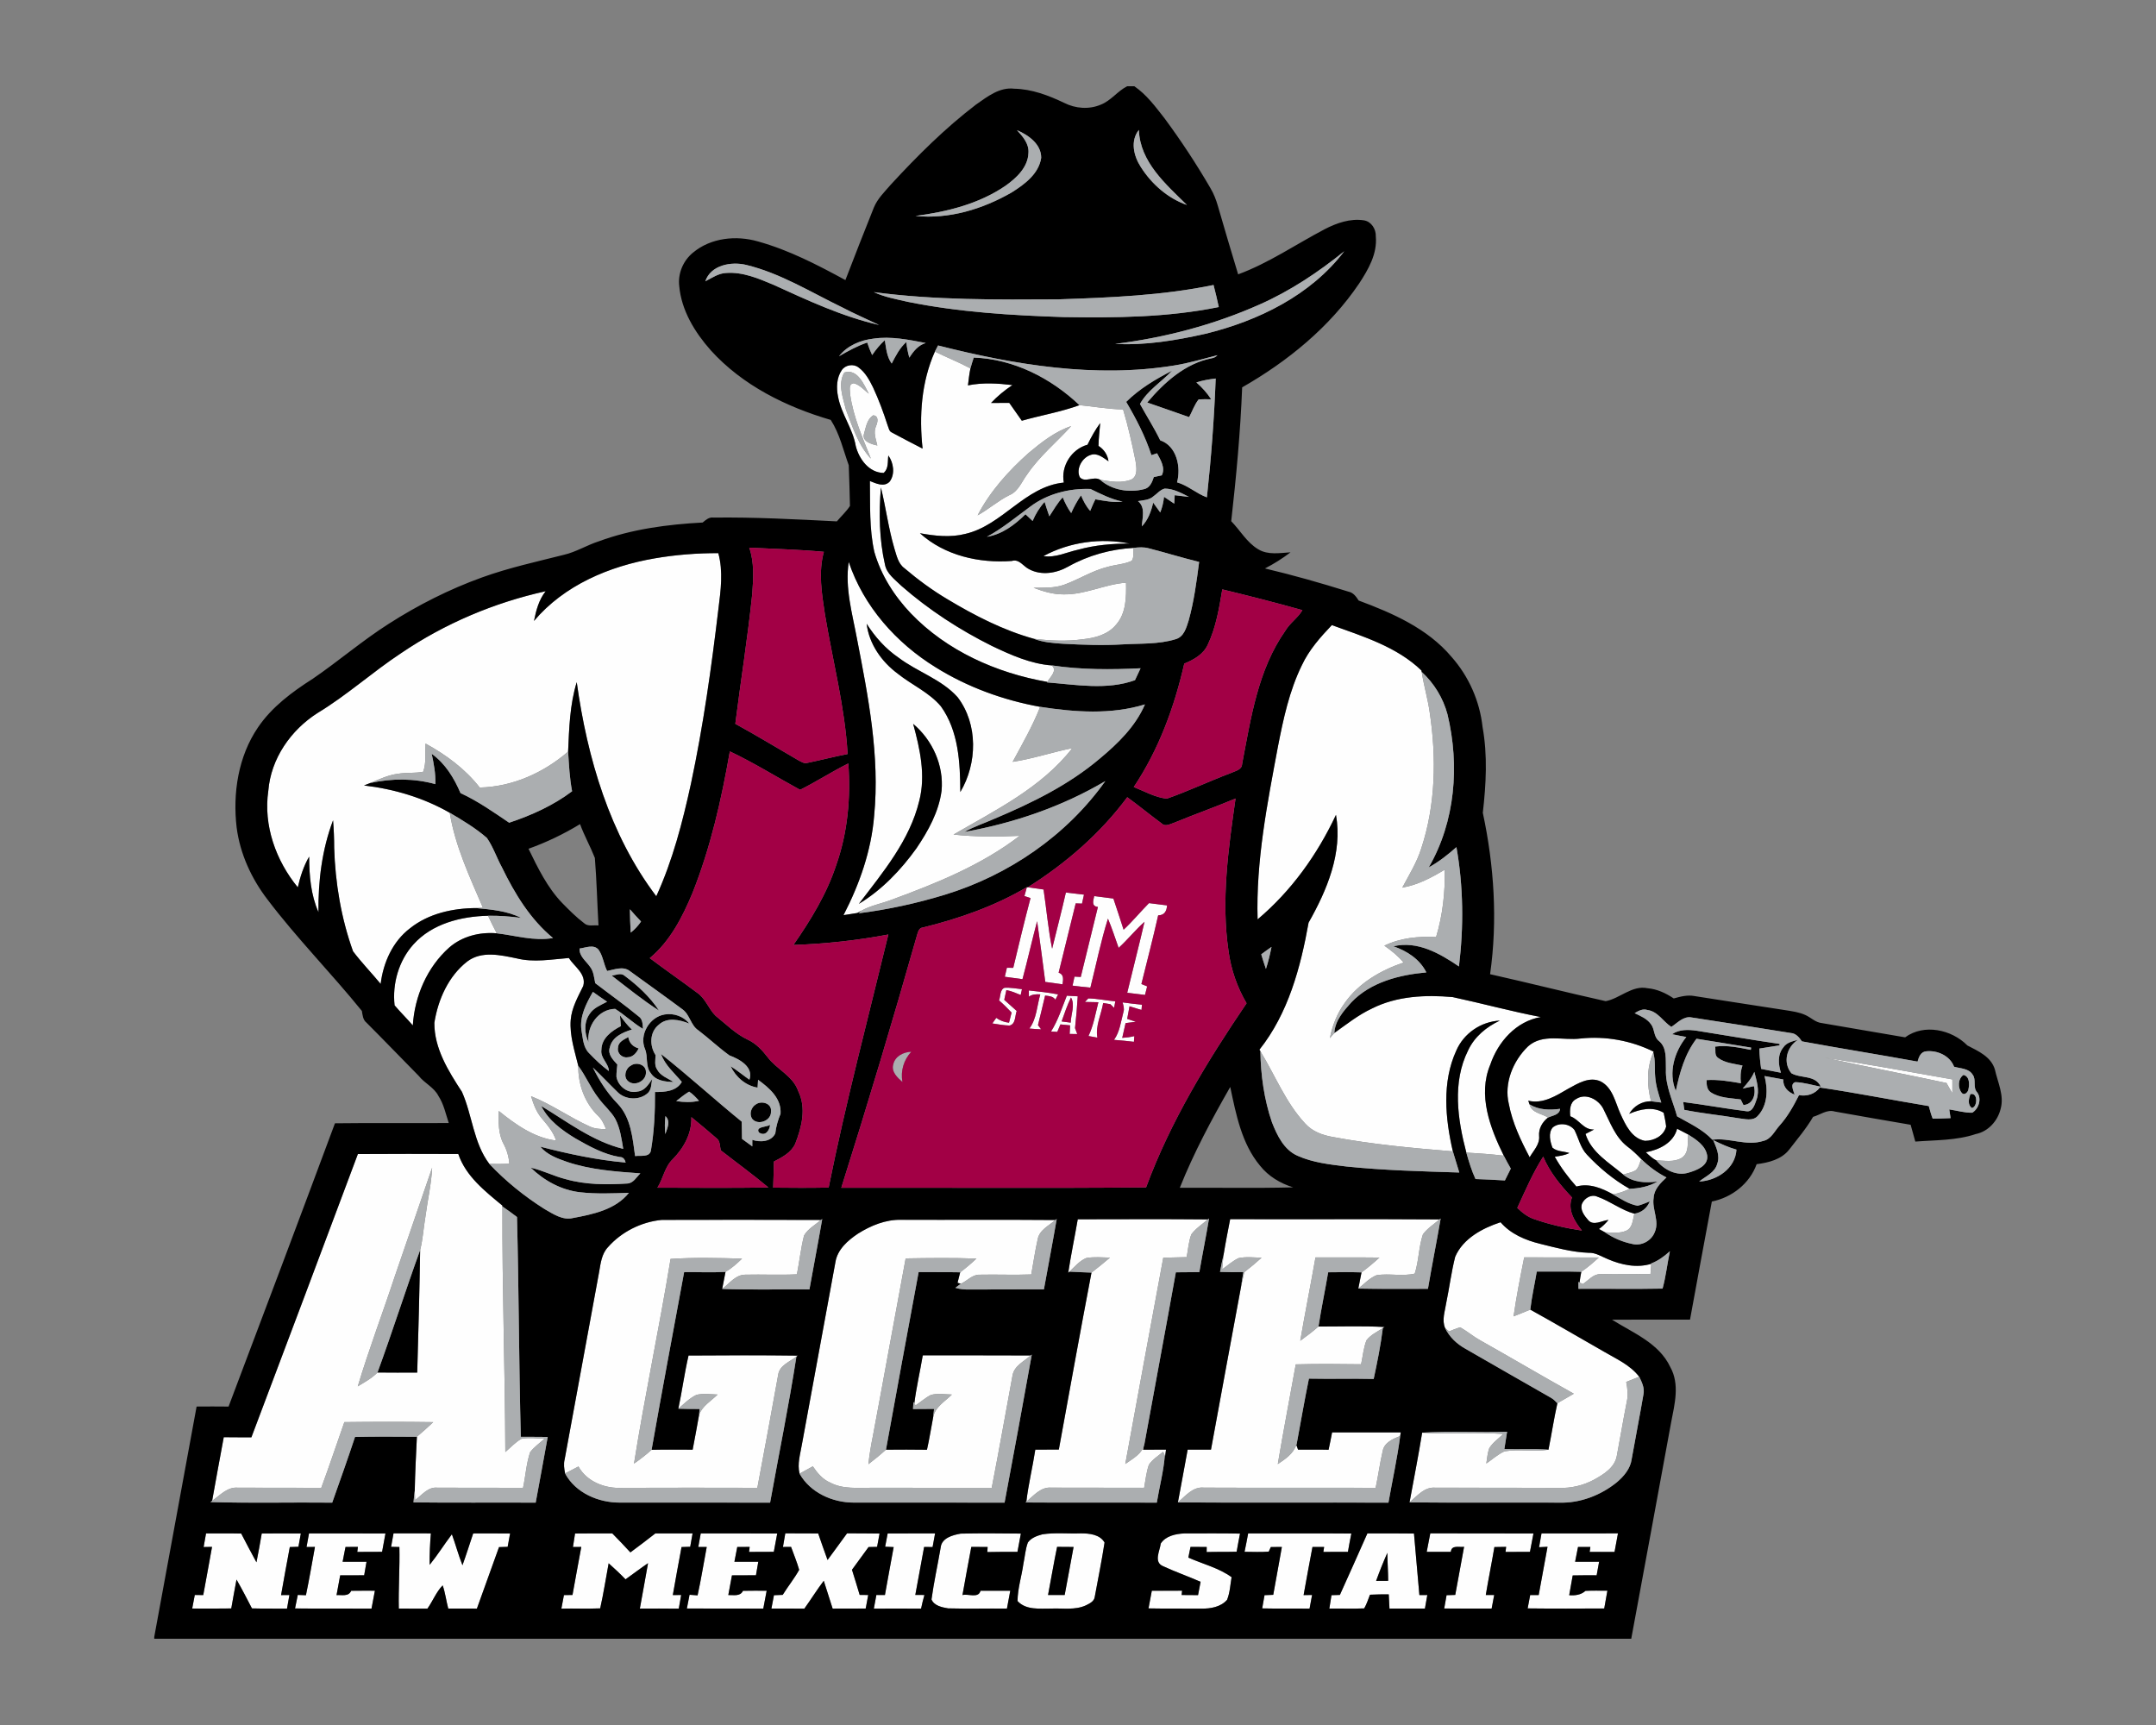 <?xml version="1.0" encoding="UTF-8"?>
<!DOCTYPE svg PUBLIC "-//W3C//DTD SVG 1.1//EN" "http://www.w3.org/Graphics/SVG/1.1/DTD/svg11.dtd">
<!-- Creator: CorelDRAW -->
<svg xmlns="http://www.w3.org/2000/svg" xml:space="preserve" width="2000px" height="1600px" version="1.1" style="shape-rendering:geometricPrecision; text-rendering:geometricPrecision; image-rendering:optimizeQuality; fill-rule:evenodd; clip-rule:evenodd"
viewBox="0 0 2000 1600"
 xmlns:xlink="http://www.w3.org/1999/xlink">
 <rect x="0" y="0" width="2000" height="1600" fill="#808080" stroke="none"/>
 <defs>
  <style type="text/css">
   <![CDATA[
    .fil1 {fill:black}
    .fil3 {fill:#A20045}
    .fil2 {fill:#ABAEB0}
    .fil0 {fill:#FEFEFE}
   ]]>
  </style>
 </defs>
 <g id="Capa_x0020_1">
  <g id="New_x0020_Mexico_x0020_State_x0020_Aggies.cdr">
   <path class="fil0" d="M867.25 326.1c10.88,5.4 22.22,9.88 32.96,15.59 -1.03,5.21 -1.67,10.47 -2.29,15.75 13.65,-2.74 27.55,-1.92 41.26,-0.27 -7.22,4.77 -13.9,10.3 -19.86,16.59 5.64,-0.02 11.29,-0.09 16.94,-0.07 3.9,5.49 7.79,11.02 11.63,16.55 17.74,-5.07 36.11,-8.11 53.48,-14.45 13.49,1.22 26.86,3.87 40.46,3.94 4.71,15.7 8.3,31.75 11.55,47.84 0.82,5.64 2.35,13.66 -3.66,17.09 -9.21,3.91 -19.61,1.9 -29.17,0.39 -6.03,-3.79 -14.01,3.09 -18.88,-2.4 -3.77,-7.75 2.17,-18.28 10.15,-20.73 6.24,-2.17 11.66,2.74 16.48,5.92 -0.85,-6.01 -4.21,-11.04 -9.3,-14.26 0.11,-7.09 0.98,-14.1 1.6,-21.17 -4.62,6.29 -8.41,13.1 -11.8,20.09 -14.88,4.09 -24.84,19.89 -21.96,35.09 -36.21,3.66 -56.83,39.59 -91.29,47.59 -13.85,3.59 -28.3,1.92 -42.18,-0.6 22.86,20.73 55.02,28 85.19,25.72 6.95,-2.17 10.68,5.07 16.16,7.68 11.48,6.1 25.42,3.7 36.32,-2.52 18.52,-10.37 39.41,-16.13 60.58,-17.28 -0.67,3.91 0.59,8.53 -1.74,11.98 -7,3.25 -14.91,3.5 -22.24,5.58 -14.29,3.49 -26.74,11.63 -40.46,16.61 -9.1,3.3 -18.9,2.68 -28.41,2.82 8.89,3.42 18.17,6.19 27.79,6.12 20,0.46 38.22,-9.41 57.99,-10.83 0.28,13.32 0.18,28.27 -9.16,38.88 -7.43,9.16 -19.45,12.39 -30.7,13.55 -15.2,2.15 -30.61,1.4 -45.78,-0.43 -28.34,-7.89 -54.75,-21.49 -79.89,-36.57 -14.17,-8.39 -27.47,-18.18 -40,-28.83 -5.94,-4.32 -7.31,-11.91 -9.39,-18.44 -5.44,-18.52 -7.87,-37.74 -12.44,-56.46 -2.01,23.73 -1.57,48 3.71,71.29 1.57,8.78 9.37,14.1 15.31,19.98 25.35,22.19 53.85,40.71 83.98,55.72 17.6,8.35 35.84,16.6 55.52,18.04 5.44,5.01 -1.56,10.65 -4.14,15.31 -47.09,-8.23 -93.21,-28.73 -126.63,-63.56 -15.36,-16.14 -27.72,-35.5 -33.87,-57.03 -4.83,-21.56 -3.75,-43.82 -4.12,-65.76 5.69,2.26 13.21,5.97 18.38,0.52 5.12,-6.99 3.61,-17.43 -1.28,-24.2 -0.75,5.49 0.46,12.2 -4.37,16.18 -13.55,-0.14 -22.85,-12.94 -25.85,-25 -2.79,-16.19 -13.44,-29.65 -16.43,-45.76 -1.67,-8.23 -1.4,-17.49 3.47,-24.62 3.32,-4.89 10.88,-6.1 15.52,-2.49 6.33,4.59 10.11,11.7 13.51,18.56 5.28,11.38 9.65,23.15 13.49,35.11 1.02,2.24 1.23,5.46 3.79,6.62 9.46,5.15 19.06,10.06 28.66,15.02 -3.33,-30.26 -1.14,-61.92 11.41,-89.99zm562.72 1096.16l0 0c23.64,0 47.27,0.1 70.93,-0.02 -1.01,5.74 -2.13,11.45 -3.18,17.21 -7.71,-0.04 -15.41,-0.04 -23.09,-0.02 0.16,-1.14 0.51,-3.41 0.67,-4.55 -3.82,-0.02 -7.66,-0.02 -11.46,0 -0.86,4.57 -1.78,9.12 -2.69,13.71 7.4,-0.02 14.83,-0.02 22.26,-0.04 -0.75,4.18 -1.49,8.41 -2.29,12.59 -7.4,-0.02 -14.83,-0.07 -22.21,0.12 -1.12,6.1 -2.24,12.2 -3.25,18.35 5.46,0.39 10.86,-0.25 15.13,-4.04 6.75,-0.41 13.53,-0.05 20.3,-0.16 -0.98,5.48 -1.99,10.99 -2.93,16.5 -23.68,0.09 -47.36,0.23 -71.04,-0.07 0.78,-4.16 1.56,-8.27 2.34,-12.39 2.62,-0.02 5.25,-0.02 7.9,0 2.66,-14.95 5.56,-29.83 8.19,-44.75 -1.97,0.09 -5.88,0.3 -7.84,0.39 0.71,-4.3 1.46,-8.58 2.26,-12.83zm-103.18 -0.02l0 0c-1.14,5.69 -2.19,11.41 -3.31,17.14 7.45,0.05 14.9,0.07 22.38,0 0.61,-6.67 7.77,-3.97 12.29,-4.68 -2.72,14.88 -5.46,29.76 -8.2,44.64 -2.7,0.07 -5.37,0.13 -8.05,0.25 -0.73,4.11 -1.44,8.25 -2.19,12.37 14.65,0.09 29.32,0.02 44,0.04 0.82,-4.2 1.57,-8.41 2.37,-12.59 -1.96,0 -5.87,0 -7.81,0.02 2.49,-14.88 5.51,-29.62 8,-44.48 3.61,-0.09 7.22,-0.14 10.88,-0.18 -0.14,1.18 -0.42,3.52 -0.55,4.71 7.54,-0.07 15.11,-0.05 22.67,-0.1 1.01,-5.69 2.08,-11.38 3.23,-17.02 -31.91,-0.21 -63.82,0.04 -95.71,-0.12zm-58.35 0.07l0 0c14.4,0 28.82,-0.14 43.24,0.09 1.65,19.02 3.34,38.06 5.01,57.07 1.83,0 5.51,-0.04 7.36,-0.04 -0.78,4.16 -1.51,8.34 -2.22,12.55 -10.97,0.04 -21.94,-0.02 -32.89,0.04 -0.16,-4.41 -0.37,-8.82 -0.66,-13.21 -5.81,0 -11.61,0 -17.42,0.34 -1.67,4.26 -3.04,8.69 -5.35,12.69 -10.79,0.46 -21.57,0 -32.36,0.18 0.64,-4.18 1.32,-8.32 1.99,-12.45 2.58,-0.1 5.18,-0.16 7.79,-0.23 8.68,-18.93 16.98,-38.04 25.51,-57.03zm8.11 44.02l0 0c3.73,-0.04 7.45,-0.04 11.18,-0.07 -0.02,-8.66 -0.71,-17.3 -0.75,-25.96 -3.8,8.55 -7.27,17.23 -10.43,26.03zm-118.72 -44.04l0 0c-1.05,5.67 -2.1,11.38 -3.33,17.05 7.47,0 14.97,0.46 22.44,-0.16 0.48,-1.08 1.46,-3.2 1.94,-4.25 3.41,-0.07 6.82,-0.1 10.24,-0.07 -2.51,14.81 -5.46,29.55 -8,44.39 -2.72,0.09 -5.41,0.2 -8.09,0.32 -0.71,4.09 -1.46,8.16 -2.17,12.27 14.65,0.37 29.3,-0.02 43.95,0.23 0.78,-4.23 1.56,-8.48 2.34,-12.69 -1.97,0.03 -5.9,0.09 -7.87,0.12 2.68,-14.9 5.37,-29.79 8.23,-44.64 3.59,-0.03 7.2,-0.03 10.81,0 -0.18,1.14 -0.55,3.45 -0.73,4.59 7.59,-0.04 15.2,-0.02 22.81,-0.07 0.99,-5.69 2.01,-11.36 3.16,-16.98 -31.91,-0.27 -63.82,-0.04 -95.73,-0.11zm-81.07 9.41l0 0c4.48,-7.08 13.92,-9.05 21.78,-9.39 17.26,0 34.49,-0.21 51.75,0.16 -1.12,5.58 -2.15,11.18 -3.13,16.8 -9.28,0.27 -18.56,0.04 -27.82,0.3 0,-1.17 0.02,-3.52 0.05,-4.69 -5.03,-0.02 -10.04,-0.07 -15.02,-0.07 -0.69,3.27 -1.37,6.56 -2.01,9.9 13.37,5.99 28.14,9.48 40.11,18.17 -1.19,6.99 -1.51,14.36 -4.18,20.98 -5.74,6.68 -15.34,8.32 -23.73,8.19 -16.39,-0.16 -32.77,0.13 -49.16,-0.21 1.09,-5.46 2.12,-10.93 3.08,-16.39 9.35,-0.02 18.7,-0.02 28.07,-0.02l-0.41 3.98c5.07,0 10.13,0.04 15.22,0.11 0.8,-4.11 1.6,-8.25 2.36,-12.34 -11.57,-5.1 -23.52,-9.24 -34.95,-14.56 -8.78,-3.8 -2.86,-14.15 -2.01,-20.92zm-109.78 -8.57l0 0c11.74,-1.8 23.72,-0.43 35.56,-0.89 7.84,-0.02 17.76,0.89 22.1,8.5 -2.6,16.9 -6.01,33.67 -9.12,50.5 -0.55,4.18 -4.89,6.14 -8.25,7.81 -10.08,4.6 -21.37,2.49 -32.04,2.95 -10.61,-0.11 -23.34,1.69 -31.32,-6.97 0.09,-11.64 3.82,-22.99 5.42,-34.49 1.42,-6.61 1.81,-13.46 4.16,-19.82 3.11,-4.37 8.53,-6.24 13.49,-7.59zm13.64 11.64l0 0c-3.08,14.81 -5.55,29.78 -8.41,44.66 5.12,0 10.26,-0.02 15.43,0 2.86,-14.83 5.44,-29.72 8.25,-44.55 -5.1,-0.02 -10.19,-0.07 -15.27,-0.11zm-89.44 -12.28l0 0c-7.29,1.26 -17.6,3.98 -18.56,12.76 -2.72,16.09 -6.31,32.07 -8.52,48.25 2.37,5.9 9.78,7.38 15.45,8.32 18.17,0.48 36.36,0 54.53,0.2 1.08,-5.53 2.06,-11.06 3.09,-16.57 -9.19,-0.02 -18.4,-0.04 -27.59,0 -1.9,7.41 -11.47,2.54 -16.75,4.02 2.63,-14.9 5.41,-29.78 8.2,-44.66 5.03,0 10.08,0.05 15.13,0.07 -0.06,1.19 -0.2,3.54 -0.27,4.71 9.3,-0.28 18.63,-0.14 27.95,-0.21 0.99,-5.64 2.04,-11.31 3.16,-16.93 -18.61,-0.19 -37.24,-0.41 -55.82,0.04zm-67.75 -0.16l0 0c14.68,-0.09 29.35,-0.02 44,-0.04 -0.75,4.2 -1.55,8.41 -2.31,12.64 -1.96,-0.03 -5.89,-0.05 -7.86,-0.07 -2.7,14.83 -5.46,29.67 -8.18,44.52 2.81,-0.06 5.62,-0.06 8.46,0.03 -1.24,4.16 -2.18,8.41 -3.11,12.66 -14.61,-0.14 -29.22,-0.09 -43.82,-0.02 0.78,-4.23 1.55,-8.44 2.35,-12.67 1.99,0.03 5.95,0.03 7.94,0.05 2.6,-14.83 5.41,-29.65 8.11,-44.46 -2.63,-0.11 -5.28,-0.25 -7.91,-0.34 0.8,-4.12 1.58,-8.21 2.33,-12.3zm-94.95 -0.11l0 0c-0.73,4.2 -1.51,8.39 -2.19,12.64 1.87,-0.03 5.64,-0.05 7.54,-0.07 2.52,7.08 5.47,14.03 7.52,21.28 -4.5,8.09 -10.4,15.34 -15.27,23.22 -2.72,0.07 -5.44,0.18 -8.13,0.32 -0.76,4.12 -1.54,8.25 -2.36,12.39 10.2,0 20.37,-0.07 30.56,0.07 6.13,-8.53 11.66,-17.49 18.01,-25.85 2.81,8.57 5.56,17.19 8.23,25.8 10.22,-0.06 20.44,0 30.68,-0.06 0.77,-4.19 1.53,-8.39 2.33,-12.55 -2.65,-0.05 -5.28,-0.07 -7.93,-0.09 -2.27,-7.8 -4.76,-15.55 -7.13,-23.32 5.14,-7.02 10.3,-14.01 15.38,-21.07 2.63,-0.1 5.26,-0.16 7.91,-0.16 0.73,-4.16 1.5,-8.26 2.3,-12.35 -10.05,-0.25 -20.11,-0.06 -30.17,-0.2 -6.1,8.18 -11.93,16.55 -18.08,24.71 -2.95,-8.19 -5.89,-16.37 -8.68,-24.6 -10.17,-0.09 -20.35,0 -30.52,-0.11zm-78.44 0.04l0 0c23.65,0.1 47.29,-0.09 70.95,0.12 -1.08,5.62 -2.15,11.29 -3.16,16.98 -7.66,0.07 -15.31,0.05 -22.97,0.09 0.14,-1.14 0.43,-3.47 0.57,-4.62 -3.84,0 -7.65,0 -11.5,0.03 -0.91,4.55 -1.73,9.14 -2.65,13.71 7.39,0 14.77,0 22.15,0 -0.68,4.16 -1.46,8.35 -2.17,12.53 -7.43,0.02 -14.83,0.02 -22.26,0.09 -1.08,6.08 -2.2,12.18 -3.39,18.26 4.94,-0.18 11,1.53 13.63,-3.93 7.31,-0.14 14.65,-0.11 21.96,-0.07 -1.05,5.49 -2.1,11.04 -3.13,16.57 -23.63,-0.09 -47.27,0.07 -70.9,-0.09 0.8,-4.27 1.65,-8.52 2.49,-12.75 1.88,0.14 5.6,0.43 7.45,0.57 3.29,-14.88 5.62,-29.94 8.48,-44.89 -1.96,0 -5.87,0.02 -7.82,0.02 0.74,-4.2 1.47,-8.43 2.27,-12.62zm-116.6 0.12l0 0c-0.66,4.16 -1.28,8.34 -1.94,12.52 1.92,0 5.78,-0.04 7.73,-0.07 -2.7,14.86 -5.54,29.7 -8.16,44.55 -2.66,0.03 -5.31,0.05 -7.94,0.12 -0.77,4.18 -1.6,8.34 -2.37,12.55 12,-0.26 24,0.27 36,-0.23 3.13,-13.85 5.23,-27.91 7.86,-41.83 5.35,4.8 10.63,9.71 15.66,14.9 6.97,-4.96 13.78,-10.17 20.87,-14.99 -2.36,14.06 -5.15,28.04 -7.59,42.1 12.04,0.02 24.07,-0.09 36.11,0.07 0.76,-4.23 1.49,-8.46 2.22,-12.66 -1.94,0.02 -5.81,0.04 -7.75,0.06 2.51,-14.87 5.42,-29.66 8.09,-44.52 2.68,-0.09 5.35,-0.18 8.05,-0.27 0.71,-4.14 1.42,-8.26 2.19,-12.37 -11.52,-0.05 -23.04,-0.05 -34.56,0 -7.63,5.97 -15.34,11.84 -23.13,17.58 -5.55,-5.92 -11.02,-11.89 -16.75,-17.58 -11.52,-0.02 -23.07,-0.09 -34.59,0.07zm-168.39 -0.14l0 0c11.57,0.07 23.11,0.05 34.66,0.02 -0.83,9.7 -1.26,19.43 -1.15,29.19 7.39,-9.09 13.56,-19.06 20.64,-28.36 3.48,9.5 6.06,19.31 9.81,28.73 3.54,-9.79 6.63,-19.68 9.94,-29.51 11.41,-0.02 22.81,-0.07 34.24,0.05 -0.78,4.11 -1.53,8.22 -2.26,12.38 -2.68,0.05 -5.35,0.14 -8.02,0.26 -6.77,19.04 -13.6,38.03 -20.51,57.02 -8.87,-0.04 -17.71,-0.02 -26.58,-0.04 -1.9,-7.02 -2.83,-15.02 -5.19,-21.49 -5.8,5.85 -9.19,14.61 -14.12,21.56 -8.85,-0.09 -17.7,-0.07 -26.56,-0.05 -0.39,-19.04 1,-38.06 0.54,-57.1 -1.91,-0.04 -5.78,-0.11 -7.7,-0.16 0.76,-4.18 1.53,-8.34 2.26,-12.5zm-78.4 0.02l0 0c23.64,0.1 47.27,-0.09 70.91,0.1 -1.08,5.64 -2.11,11.31 -3.11,17 -7.68,0.09 -15.34,0.05 -23.02,0.09 0.14,-1.14 0.44,-3.47 0.57,-4.64 -3.84,0.02 -7.65,0.02 -11.49,0.05 -0.92,4.55 -1.74,9.14 -2.68,13.71 7.41,0 14.79,0 22.17,0 -0.71,4.16 -1.44,8.35 -2.17,12.55 -7.43,0 -14.83,0 -22.26,0.07 -1.08,6.1 -2.19,12.2 -3.38,18.33 4.8,-0.39 11.17,1.65 13.57,-4.02 7.34,-0.12 14.68,-0.07 22.01,-0.07 -1,5.53 -2.03,11.06 -3.13,16.59 -23.65,-0.11 -47.29,0.12 -70.95,-0.13 0.85,-4.21 1.67,-8.39 2.54,-12.55 1.9,0.07 5.67,0.2 7.57,0.27 3.11,-14.86 5.64,-29.85 8.36,-44.78 -1.94,0.03 -5.85,0.05 -7.79,0.07 0.75,-4.22 1.51,-8.43 2.28,-12.64zm-95.52 0l0 0c-0.75,4.21 -1.51,8.42 -2.24,12.67 1.95,-0.03 5.83,-0.12 7.8,-0.14 -2.61,14.9 -5.46,29.78 -8.14,44.68 -2.63,-0.04 -5.23,-0.06 -7.86,-0.09 -0.78,4.16 -1.62,8.37 -2.4,12.58 12.09,0.04 24.16,0.13 36.25,-0.07 1.53,-8.96 3.22,-17.88 4.87,-26.79 5.03,8.78 9.67,17.76 14.31,26.74 10.83,0.32 21.69,0.05 32.52,0.23 0.76,-4.23 1.51,-8.46 2.24,-12.64 -1.94,0.02 -5.83,0.04 -7.75,0.07 2.61,-14.88 5.33,-29.72 8.12,-44.55 2.67,-0.12 5.32,-0.21 8,-0.27 0.71,-4.14 1.44,-8.23 2.22,-12.32 -12.1,-0.12 -24.17,-0.12 -36.26,0 -1.53,8.91 -3.13,17.82 -4.91,26.72 -4.75,-8.87 -9.58,-17.7 -14.13,-26.66 -10.88,-0.27 -21.76,-0.09 -32.64,-0.16zm1158.75 -256.52l0 0c7.29,-17.03 25.3,-26.56 42.1,-32.09 9.4,10.92 23.04,16.66 36.71,20.02 14.77,3.66 29.6,7.77 44.89,8.32 6.56,-0.32 12.07,3.54 17.92,5.87 12.6,5.42 26.84,8.46 40.28,4.35 -0.23,3.15 -0.51,6.28 -0.71,9.46 -15.5,0.32 -31,-0.39 -46.47,0.14 -6.77,-0.12 -11.09,5.85 -16.3,9.19 -0.75,-0.37 -2.26,-1.08 -3.04,-1.44 0.44,-3.34 0.96,-6.63 1.62,-9.93 5.79,-3.95 11.14,-8.48 16.23,-13.28 -23.06,-0.13 -46.12,0.07 -69.19,-0.11 -3.68,18.17 -7.22,36.39 -9.87,54.72 5.19,-2.01 10.38,-4.07 15.52,-6.24 22.93,12.69 45.55,25.97 68.32,38.97 11.54,6.79 24.37,12.34 32.73,23.29 -4.04,1.58 -8.04,3.2 -12.07,4.83 1.19,6.01 1.92,12.18 0.55,18.26 -3.36,16.8 -6.1,33.71 -9.32,50.54 -2.02,10.69 -12.17,16.89 -20.94,21.78 -10.06,5.42 -21.46,8.16 -32.89,7.66 -38.08,-0.21 -76.19,-0.03 -114.29,-0.14 -10.26,-1.05 -17.07,7.68 -24.11,13.6 3.93,-21.53 8.2,-43.02 11.7,-64.64 25.07,1.64 50.22,-0.64 75.27,1.19 -4.41,4.32 -9.79,7.93 -13.05,13.28 -1.6,4.52 -1.92,9.37 -2.7,14.12 5.6,-3.79 10.67,-8.52 16.91,-11.31 13.47,-2.2 27.23,0.68 40.74,-1.49 2.92,-14.33 5.05,-28.82 8.27,-43.1 5.1,-2.88 10.17,-5.86 15.25,-8.83 -29.1,-16.23 -57.79,-33.19 -86.82,-49.51 -6.47,-3.58 -12.11,-8.45 -18.53,-12.07 -3.57,0.94 -6.95,2.4 -10.34,3.78 -0.91,-0.76 -2.76,-2.27 -3.67,-3.02 -3.25,-7.5 -0.19,-15.48 0.93,-23.02 2.97,-14.35 4.78,-28.96 8.37,-43.15zm-214.79 -2.15l0 0c-0.55,4.57 -0.96,9.12 -1.35,13.74 5.05,-3.52 9.67,-7.77 15.27,-10.4 6.99,-1.44 14.22,-0.55 21.3,-0.37 -5.19,4.71 -10.56,9.17 -16.09,13.46 -1.01,4.46 -2.01,8.94 -2.97,13.44 -9.46,50.34 -18.56,100.76 -27.89,151.14 -7.22,-0.05 -14.42,-0.05 -21.64,0 -3.02,16.29 -5.95,32.63 -9.05,48.93 7.04,-5.94 13.89,-14.81 24.22,-13.69 53.08,0.25 106.15,0 159.23,0.14 2.42,-11.29 3.88,-22.79 6.53,-34.04 1.4,-7.97 9.56,-11.38 16.23,-13.99 0.14,-0.84 0.39,-2.53 0.53,-3.38 -21.23,0 -42.47,0.02 -63.7,-0.02 -1.05,5.37 -2.06,10.77 -3.25,16.14 -9.44,-0.28 -18.88,0.02 -28.32,-0.09 -0.41,-1.13 -1.21,-3.34 -1.62,-4.44 -2.86,8.3 -10.24,13.21 -17.19,17.85 5.21,-30.88 11.13,-61.67 16.68,-92.5 20.21,-0.53 40.42,-0.37 60.6,-0.09 1.62,-7.41 2.22,-15.13 4.98,-22.22 3.89,-5.12 9.92,-7.89 15.18,-11.31l1.71 -1.03c-20.43,-1.19 -40.93,-0.39 -61.39,-0.46 -5.42,4.69 -11.09,9.05 -16.92,13.21 4.44,-25.83 9.58,-51.5 14.13,-77.3 19.77,0.07 39.54,-0.14 59.31,0.11 -5.28,4.89 -10.81,9.49 -16.61,13.76 -1.05,5.01 -1.99,10.01 -2.97,15.02 5.48,-4.3 10.4,-9.83 17,-12.43 11.7,-1.83 23.73,1.28 35.34,-1.44 3.84,-11.87 3.61,-24.69 7.61,-36.46 4.16,-5.58 10.15,-9.37 15.41,-13.83 -64.76,-0.46 -129.49,0.02 -194.24,-0.23 -2.11,10.9 -4.28,21.81 -6.06,32.78zm-144.16 17.07l0 0c2.51,-16.66 5.99,-33.14 8.85,-49.73 40.25,-0.03 80.47,-0.28 120.7,0.11 -5.23,4.48 -11.22,8.32 -15.36,13.9 -2.53,6.74 -2.99,14.05 -4.29,21.12 -7.25,0.18 -14.49,0.34 -21.72,0.5 -11.95,63.75 -23.47,127.54 -35.24,191.32 6.99,-4.99 15.88,-9.42 17.76,-18.66 -0.32,1.35 -0.94,4.07 -1.26,5.42 7.09,-0.09 14.17,-0.07 21.28,-0.07 -0.21,1.53 -0.6,4.55 -0.8,6.06l-0.3 -0.62c-0.39,-0.87 -1.19,-2.56 -1.58,-3.43 -4.52,3.84 -9.89,7.02 -13.21,12.05 -2.4,6.88 -3.1,14.19 -4.41,21.35 -28.73,-0.02 -57.46,0 -86.17,-0.12 -9.78,-0.86 -16.25,7.45 -23.08,12.99 1.87,-16.23 5.85,-32.12 8.29,-48.25 7.27,-0.03 14.54,-0.03 21.83,-0.1 9.99,-54.74 19.86,-109.48 30.29,-164.11 5.85,-4.48 11.54,-9.14 17.16,-13.92 -7.29,-0.12 -14.65,-0.87 -21.85,0.36 -6.35,2.54 -10.83,8.1 -15.73,12.67l-1.16 1.16zm-195 -36.45l0 0c-9.39,6.28 -19.06,14.65 -20.95,26.42 -10.34,56.3 -20.67,112.57 -31.04,168.85 -1.51,9.02 -4.48,18.19 -2.24,27.38 4.09,-2.27 8.2,-4.53 12.32,-6.77 4.18,6.17 9.14,12.16 16.22,15.13 11.71,6.2 25.31,4.64 38.06,4.74 37.24,-0.03 74.45,-0.03 111.68,0.04 6.81,-34.79 12.87,-69.71 19.36,-104.57 1.69,-8.73 10.72,-12.76 16.78,-18.2 -33.37,-0.2 -66.74,-0.04 -100.12,-0.09 -2.51,14.86 -5.92,29.56 -7.84,44.51l1.17 1.92c4.73,-3.18 9.03,-7.07 14.13,-9.67 6.33,-1.83 13.07,-0.53 19.56,-0.41 -6.35,6.4 -15.45,11.33 -17.35,20.91 -1.99,10.08 -3.47,20.25 -5.78,30.29 -12.69,-0.19 -25.37,-0.16 -38.04,-0.05 -5.23,4.73 -10.67,9.21 -16.29,13.46 0.94,-8.77 2.4,-17.46 4.16,-26.1 10.33,-54.9 20.14,-109.87 30.42,-164.78 21.87,-0.36 43.77,-0.64 65.65,0.16 -4.78,4.53 -9.81,8.78 -15.07,12.73 -0.61,2.43 -1.85,7.27 -2.46,9.7 0.75,0.22 2.26,0.7 3.01,0.93 5.9,-2.58 10.54,-8.55 17.42,-8.41 15.98,-0.34 31.95,0.39 47.95,-0.23 2.02,-10.85 3.5,-21.8 5.97,-32.57 1.53,-8.71 10.4,-12.64 16.43,-17.94 -47.72,-0.39 -95.45,-0.02 -143.15,-0.21 -14.31,-0.29 -28.05,5.33 -39.96,12.83zm-231.95 12.57l0 0c12.53,-14.24 30.93,-23.45 49.78,-25.28 49.28,-0.09 98.56,-0.16 147.84,0.04 -5.34,4.6 -12.13,8.19 -15.72,14.45 -3.04,11.82 -4.25,24.04 -6.63,36 -15.96,0.78 -31.91,-0.05 -47.84,0.32 -9.05,-0.02 -14.86,8.3 -21.49,13.23 1.03,-5.28 2.01,-10.56 3.09,-15.81 5.71,-3.32 10.63,-7.75 15.36,-12.32 -22.08,-0.6 -44.25,-1.17 -66.31,0.29 -10.38,63.43 -23.84,126.33 -33.92,189.83 5.69,-3.93 11.18,-8.16 16.3,-12.8 12.71,-0.32 25.39,-0.11 38.1,-0.11 2.15,-10.81 4,-21.67 5.99,-32.48 3.13,-8.23 11.18,-12.71 17.14,-18.65 -6.49,-0.23 -13.16,-1.22 -19.56,0.27 -6.45,3.06 -11.52,8.25 -16.85,12.87 3.47,-16.39 5.67,-33.03 9.46,-49.33 33.79,-0.23 67.59,-0.36 101.38,0.09l-1.33 0.97c-6.17,4.73 -15.7,8.04 -16.89,16.79 -6.31,34.98 -12.71,69.93 -19.32,104.85 -41.71,-0.09 -83.42,-0.16 -125.14,0.02 -15.79,0.94 -32.85,-5.44 -40.84,-19.79 -4.14,2.13 -8.26,4.3 -12.37,6.47 -0.89,-4.37 -1.53,-8.85 -0.39,-13.21 10.67,-57.88 21.33,-115.78 31.95,-173.67 1.4,-8.05 2.31,-16.8 8.21,-23.04zm903.59 -40.41l0 0c-2.15,5.78 2.13,11.24 5.74,15.36 4.89,5.67 12.8,0.34 18.83,-0.21 -2.65,3.13 -5.51,6.08 -8.87,8.41 1.81,1.03 3.66,2.06 5.56,3.06 6.6,0.28 13.73,1.28 19.98,-1.55 5.89,-2.9 5.78,-10.19 7.29,-15.7 -12.3,-3.38 -22.4,-11.66 -34.36,-15.8 -5.53,-2.56 -11.84,1.31 -14.17,6.43zm-1135.59 -45.97l0 0c31.06,-0.23 62.1,-0.14 93.17,-0.05 6.97,20.67 24.75,34.5 40.93,47.89l-0.02 0.78c-0.3,75.95 2.45,151.86 2.7,227.79 4.89,-4.18 9.3,-9.03 14.88,-12.27 7.08,-1.3 14.33,-0.35 21.46,-0.05 -4.5,4.09 -9.67,7.61 -13.35,12.53 -3.56,10.65 -4.18,22.01 -6.56,32.98 -26.44,-0.09 -52.91,-0.02 -79.36,-0.11 -8.8,-0.99 -14.4,6.83 -20.73,11.49 -0.09,-2.17 -0.27,-6.51 -0.37,-8.7 0.33,-16.69 1.19,-33.35 1.99,-50.02 5.19,-4.39 10.24,-8.91 15.16,-13.57 -27.48,-0.39 -54.95,-0.37 -82.43,-0.03 -7.2,20.28 -13.92,40.76 -21.41,60.94 -25.76,-0.11 -51.55,-0.02 -77.31,-0.11 -9.8,-0.94 -16.59,7.1 -23.95,12.13 3.5,-19.68 7.15,-39.31 10.79,-58.97 8.55,0.14 17.1,0.05 25.62,0.14 33.08,-87.54 65.99,-175.13 98.79,-262.79zm34.38 113.1l0 0c-11.27,34.19 -24.14,67.88 -34.47,102.38 6.35,-3.87 13.05,-7.46 18.28,-12.83 12.3,0.16 24.58,0.09 36.87,0.05 1.08,-37.9 2.13,-75.8 2.7,-113.67 2.56,-9.99 3.09,-20.32 4.82,-30.45 1.97,-15.31 5.58,-30.42 6.31,-45.87 -11.61,33.42 -22.9,66.95 -34.51,100.39zm1189.42 -136.57l0 0c3.38,1.69 6.78,3.49 10.17,5.3 -0.64,7.36 1.28,17.21 -6.13,21.85 -7.02,4.16 -15.68,2.38 -23.38,2.19 -3.75,-1.78 -6.7,-4.77 -9.69,-7.52 12.34,-2.3 25.58,-8.59 29.03,-21.82zm-115.5 -1.08l0 0c5.78,-5 15.77,-3.77 20.3,2.31 3.81,7.57 5.48,16.41 11.49,22.74 11.59,12.39 24.83,23.39 39.64,31.77 -4.92,2.34 -10.04,4.28 -15.41,5.12 -10.33,-5.71 -21.99,-10.62 -33.96,-7.24 -7.64,-8.53 -14.5,-17.67 -20.07,-27.66 4.57,-0.71 9.3,-1.25 13.5,-3.43 -5.14,-1.69 -11.45,-1.23 -15.65,-4.96 -2.13,-5.78 -4.07,-13.39 0.16,-18.65zm21.8 -26.47l0 0c-5.87,3 -6.05,10.27 -5.41,16 8.36,2.93 12.13,12.69 22.05,12.3 -2.62,1.39 -5.3,2.74 -7.93,4.09 5.33,17.19 22.01,26.68 35,37.67 3.75,-1.14 7.72,-1.85 11.22,-3.72 3.34,-2.5 3.86,-7.05 5.53,-10.61 -4.09,-4.25 -8.36,-8.32 -13.12,-11.84 -11.13,-8.64 -15.84,-22.49 -22.03,-34.63 -4.35,-8.78 -16.3,-15.25 -25.31,-9.26zm230.79 -38.35l0 0c39.52,5.94 78.86,13.21 118.22,20.16 0.02,4.25 0.05,8.5 0.02,12.78 -1.89,-3.11 -3.7,-6.29 -5.46,-9.45 -37.55,-8.06 -75.27,-15.24 -112.78,-23.49zm-275.29 -10.58l0 0c-13.97,13.39 -22.63,34.28 -17.9,53.62 3.32,17.48 11.04,33.69 19.3,49.32 3.58,-6.26 9.57,-11.97 8.77,-19.77 -0.57,-6.85 3.04,-12.98 8.32,-17.07 -5.87,-3.68 -15.47,-4.34 -17.19,-12.25l-1.18 -3.36c13.6,3.27 25.76,-4.55 36.93,-11.04 9.05,-4.96 19.77,-11.71 30.29,-6.81 11.24,5.85 13.46,19.52 18.31,30.08 4.61,10.19 10.49,22.78 22.74,25 8.37,-0.04 17.46,-4.59 19.63,-13.3 -0.5,-4.32 -1.39,-8.55 -2.3,-12.76 -10.04,-6.12 -21.88,-3.35 -31.98,0.99 4.27,-7.23 11.86,-11.73 20.27,-11.66 -3.88,-14.79 -4.25,-30.88 2.08,-45.07l0.32 -0.94c-20.82,-10.29 -44.66,-14.65 -67.77,-12.18 -16.21,2.05 -34.99,-4.85 -48.64,7.2zm-376.21 -40.69l0 0c5.97,0.82 11.96,1.58 17.97,2.15 -0.11,1.21 -0.34,3.61 -0.43,4.8 -3.78,-0.92 -7.41,-2.33 -11.11,-3.36 -0.76,3.88 -1.44,7.79 -2.17,11.7 2.69,0.85 5.37,1.76 8.04,2.7 -3.18,0.46 -6.35,0.87 -9.53,1.21 -1.07,4.57 -2.13,9.14 -3.11,13.71 3.75,-0.25 7.55,-0.7 11.22,-1.64 -0.09,1.3 -0.29,3.95 -0.38,5.28 -6.15,-0.64 -12.28,-1.42 -18.45,-1.81 5.49,-7.63 6.4,-17.23 8.78,-26.05 0.96,-2.95 -0.14,-5.88 -0.83,-8.69zm-34.94 -0.41l0 0c4.16,0.11 8.29,0.14 12.48,0.25 -2.7,10.54 -4.44,21.44 -9.19,31.34 2.72,0.52 5.46,1.03 8.25,1.51 -1.94,-11 3.63,-21.44 5.39,-32.12 2.2,0.37 4.41,0.71 6.63,1.08 0.87,0.84 2.61,2.53 3.48,3.38 0.29,-1.49 0.87,-4.5 1.16,-6.01 -8.39,-0.71 -16.64,-2.56 -25.05,-2.72 -0.78,0.82 -2.35,2.47 -3.15,3.29zm-16.8 -5.81l0 0c3.36,0.16 6.74,0.35 10.12,0.57 -0.57,9.86 -1.44,19.68 -2.51,29.49 0.68,1.83 1.37,3.66 2.08,5.51 -2.38,-0.05 -4.73,-0.07 -7.06,-0.07 0.11,-2.67 0.25,-5.33 0.41,-7.98 -2.24,-0.23 -6.72,-0.66 -8.96,-0.89 -0.99,2.31 -1.97,4.64 -2.93,6.95 -1.44,-0.09 -4.34,-0.27 -5.78,-0.37 6.47,-10.3 10.17,-21.96 14.63,-33.21zm-4.83 23.87l0 0c2.82,0.36 5.63,0.73 8.44,1.12 0.14,-7.71 4.32,-16.28 0.25,-23.34 -3.47,7.15 -6.03,14.72 -8.69,22.22zm-30.4 -28.73l0 0c0.03,1.43 0.05,4.34 0.05,5.78 3.11,-2.33 6.83,-2.33 10.56,-2.13 -3.09,10.58 -3.31,22.54 -10.1,31.68 3.63,0.41 7.27,0.53 10.92,0.73 -0.73,-0.98 -2.22,-2.92 -2.95,-3.91 2.18,-9.14 4.55,-18.21 6.61,-27.38 3.5,0.41 7.36,0.5 9.53,3.82 0.62,-1.24 1.9,-3.7 2.54,-4.94 -8.98,-1.69 -18.06,-2.74 -27.16,-3.65zm-27.63 9.23l0 0c1.51,-3.8 0.66,-9.9 5.05,-11.7 5.42,-0.37 10.81,0.75 16.21,1.28 -0.3,1.34 -0.89,4.04 -1.19,5.39 -4.34,-1.78 -8.66,-3.68 -13.28,-4.55 -0.69,3 -1.33,6.01 -1.97,9.05 3.87,3.39 7.7,6.86 11.55,10.31 -1.72,4.55 -0.78,12.25 -6.72,13.56 -5.35,-0.19 -10.63,-1.19 -15.89,-1.99 1.19,-1.72 2.4,-3.45 3.63,-5.12 3.55,2.47 7.52,4 11.84,4.43 0.78,-3.13 1.58,-6.26 2.4,-9.37 -3.7,-3.95 -7.54,-7.75 -11.63,-11.29zm-493.19 -36.21l0 0c-17.58,13.6 -27.27,35.48 -30.65,56.99 -0.14,23.84 13.03,44.77 25.6,64.06 9.67,21.72 10.65,47.34 25.39,66.79 6.17,0.16 12.35,0.16 18.54,-0.13 -0.43,-6.45 -2.24,-12.64 -5.28,-18.34 -5.07,-9.34 -4.75,-20.29 -4.48,-30.6 15.57,12.55 32.8,24.91 53.19,27.45 -2.61,-8 -8.02,-14.38 -13.35,-20.66 -5.05,-5.85 -7.66,-13.21 -9.9,-20.48 19.14,7.54 35.91,19.82 54.68,28.18 4.64,2.17 9.87,2.24 14.9,2.47 -1.74,-4.48 -3.77,-8.94 -7.24,-12.32 -12.49,-11.86 -18.84,-29.42 -18.52,-46.45 -3.38,-13.99 -8.16,-28.07 -7.04,-42.65 0.94,-11.4 6.77,-21.46 11.64,-31.52 3.03,-11.2 -8.17,-17.76 -13.38,-25.92 -16.07,1.26 -32.48,4.34 -48.43,0.34 -14.95,-3.06 -32.32,-7.17 -45.67,2.79zm-50.03 -15.77l0 0c17.28,-19.25 44.18,-25.99 69.18,-26.54 2.57,5.49 5.26,10.91 8.07,16.28 -15.77,-1.35 -32.09,2.72 -44.16,13.26 -20.41,18.21 -32,45.09 -33.69,72.2 -5.46,-6.38 -11.5,-12.25 -16.91,-18.65 -2.27,-19.98 3.88,-41.46 17.51,-56.55zm631.51 -44.78l0 0c5.93,0.71 11.85,1.51 17.77,2.29 3.17,9.62 6.44,19.22 9.48,28.89 8.34,-7.75 15.57,-16.57 23.57,-24.66 5.55,0.78 11.13,1.46 16.73,2.12 -0.3,5.26 -2.45,9.19 -8.23,9.22 -4.8,21.32 -10.31,42.49 -15.56,63.7 1.32,0.55 4.02,1.64 5.34,2.19 -0.68,2.63 -1.35,5.28 -2.01,7.93 -5.51,-0.66 -10.99,-1.35 -16.48,-2.01 5.24,-21.96 10.95,-43.79 16.02,-65.8 -8.5,7.56 -15.58,16.5 -24,24.16 -3.22,-9.08 -6.19,-18.22 -9.89,-27.09 -6.63,20.98 -10.93,42.65 -16.3,63.98 -5.55,-0.53 -11.06,-1.17 -16.57,-1.85 0.62,-2.81 1.21,-5.6 1.83,-8.39 1.46,0.09 4.36,0.25 5.8,0.34 5.24,-21.67 10.72,-43.27 15.91,-64.96 -6.19,-0.64 -4.34,-5.76 -3.41,-10.06zm-62.48 -8.29l0 0c-0.76,2.74 -1.51,5.5 -2.27,8.27 1.42,0.46 4.23,1.37 5.65,1.85 -5.67,21.49 -10.86,43.11 -16.03,64.74 -1.48,-0.03 -4.43,-0.07 -5.89,-0.1 -0.64,2.79 -1.28,5.58 -1.94,8.37 5.46,0.71 10.92,1.46 16.41,2.22 4.8,-17.86 8.8,-35.89 13.57,-53.74 2.72,18.74 5.12,37.51 7.57,56.3 5.33,0.75 10.65,1.48 16,2.21 0.57,-4.25 1.62,-9.07 -3.61,-10.76 5.26,-21.44 10.51,-42.91 15.84,-64.32 1.46,0.04 4.36,0.16 5.83,0.23 0.59,-2.79 1.21,-5.53 1.85,-8.3 -5.6,-0.73 -11.2,-1.3 -16.8,-1.99 -3.96,17.44 -8.53,34.74 -12.76,52.11 -3.65,-18.14 -5.21,-36.61 -7.95,-54.9 -4.89,-0.71 -9.78,-1.32 -14.65,-2.08l-0.82 -0.11zm255.08 -205.81l0 0c6.61,-14.19 17.12,-26.03 27.82,-37.26 29.1,10.59 60.39,20.12 83.15,42.15l0.21 1.26c1.96,12.71 5.71,25.07 7.47,37.83 6.24,41.74 5.49,85.3 -7.79,125.65 -4.05,13.02 -11.27,24.66 -17.69,36.61 14.28,-2.4 27.13,-9.28 39.4,-16.64 0.41,21.08 -1.94,42.26 -8.04,62.49 -16.39,-0.84 -33.08,0.76 -48,8 6.53,4.51 12.71,9.56 17.87,15.64 -21.14,7.15 -41.6,18.97 -54.65,37.55 -7.06,9.62 -11.45,20.94 -13.74,32.6 1.42,-1.58 2.79,-3.18 4.14,-4.83 11.34,-8.04 22.31,-16.84 35.02,-22.74 22.97,-11.54 49.53,-12.78 74.72,-10.54 27.29,5.88 54.33,13.24 81.76,18.52 -22.93,4 -39.66,22.92 -46.86,44.18 -11.82,28.14 -0.14,58.79 12.53,84.43 -11.55,-1.39 -23.14,-2.21 -34.73,-2.83 -8.11,-30.65 -13.16,-65.26 1.58,-94.74 5.85,-12.71 16.99,-21.9 29.46,-27.73 -17.43,0.89 -33.46,11.77 -40.38,27.84 -13.42,29.19 -10.22,63 -3.18,93.46 -37.17,-3.04 -74.38,-6.44 -111.06,-13.3 -9.63,-1.62 -19.3,-5.12 -25.95,-12.57 -18.12,-19.43 -27.81,-44.64 -41.53,-67.02l-0.89 -1.44c26.74,-33.6 38.19,-76.34 45.6,-117.83 17.07,-30.14 31.66,-64.59 25.42,-99.99 -17.28,36.84 -41.47,70.67 -72.71,96.95 -1.62,-54.01 8.96,-107.31 18.83,-160.13 5.03,-25.76 10.59,-51.86 22.22,-75.57zm-420.34 -95.86l0 0c-3.66,23.93 3.27,47.75 7.63,71.13 10.47,53.97 21.3,108.96 15.96,164.16 -2.59,32.41 -13.58,63.63 -28.44,92.37 4.25,-0.74 8.53,-1.38 12.8,-2.02 0.89,-0.48 2.68,-1.48 3.57,-1.98 8.73,-4.96 18.81,-6.7 28.16,-10.24 41.58,-15.3 83.5,-32.14 118.9,-59.36 -20.46,0.98 -40.96,1.03 -61.35,-1.15 39.11,-22.76 81.81,-43.61 110.15,-80.16 -18.58,3.71 -36.57,9.88 -55.31,12.71 9.03,-16.75 18.56,-33.28 25.53,-51.04 -34.17,-6.19 -67.43,-18.24 -96.94,-36.66 -36.62,-22.56 -66.88,-56.6 -80.66,-97.76zm45.39 103.61l0 0c13.08,10.49 29.15,17.33 40.09,30.31 16.51,22.92 17.88,52.3 18.04,79.52 15.77,-26.47 16.59,-62.86 -2.47,-87.89 -14.95,-16.77 -37.39,-23.49 -54.99,-36.86 -11.98,-8.19 -21.7,-19.14 -29.44,-31.34 2.26,18.74 13.85,35.2 28.77,46.26zm14.38 46.61l0 0c17.92,15.06 28.57,38.6 26.35,62.08 -2.58,19.56 -12.43,37.28 -23.33,53.39 -14.45,20.16 -32.07,38.56 -53.4,51.5 22.4,-29.35 47.18,-58.84 56.05,-95.57 6.12,-23.75 0.61,-48.32 -5.67,-71.4zm-239.91 -153.49l0 0c19.52,-3.38 39.36,-4.91 59.15,-4.87 4.67,16.89 2.27,34.54 0.12,51.64 -6.47,54.3 -14.06,108.59 -25.46,162.12 -7.78,35.64 -16.96,71.25 -32.19,104.5 -43.29,-57.25 -64.04,-128.29 -73.8,-198.56 -6.43,20.81 -7.02,42.82 -8,64.39 -22.75,19.71 -51.64,32.64 -81.97,33.33 -13.41,-17.21 -31.24,-30.38 -50.28,-40.78 -0.46,8.69 0.82,17.78 -2.18,26.15 -7.65,1.49 -15.52,0.59 -23.22,1.83 -9.03,1.14 -17.37,4.98 -25.67,8.53 -1.99,0.8 -4,1.57 -6.01,2.33 27.82,3.27 55.16,11.36 79.54,25.34 5.03,30.88 18.52,59.5 30.75,88.05 -1.58,0.09 -4.76,0.25 -6.33,0.34 -21.65,0.14 -44.14,5.05 -61.35,18.81 -16.07,12.23 -24.78,31.87 -27.16,51.55 -8.43,-10.2 -17.69,-19.73 -25.64,-30.27 -11.04,-30.76 -16.5,-63.4 -17.49,-96.02 0.02,-8.52 -0.36,-17.03 -1.03,-25.48 -10.26,27.17 -13.87,56.32 -13.53,85.25 -7.15,-16.18 -8.59,-34.05 -8.64,-51.54 -5.14,8.8 -8.25,18.6 -10.54,28.5 -20.32,-24.84 -32.04,-57.32 -27.36,-89.57 2.38,-29.86 20.87,-56.37 45.76,-72.21 27.25,-16.46 50.93,-38.01 77.47,-55.5 40.5,-27.45 86.31,-46.85 134.08,-57.41 -6.31,7.9 -8.89,17.82 -10.84,27.56 27.98,-33.14 69.9,-50.81 111.82,-58.01zm360.76 -2.13l0 0c11.22,1.79 21.55,-3.63 32.25,-5.94 15.58,-4.3 31.72,-5.69 47.84,-5.64 -27.02,-5.49 -55.8,-1.49 -80.09,11.58zm-184.69 -170.26l0 0c-6.31,10.63 -1.19,23.54 1.51,34.54 6.05,15.79 11.4,32.71 23.13,45.35 -7.7,-19.43 -16.44,-38.79 -19.27,-59.7 0.05,-3.68 -1.96,-9.51 3.36,-10.25 5.65,1.49 9.55,6.2 13.97,9.74 -4.53,-8.61 -10.59,-23.56 -22.7,-19.68zm18.24 56.85l0 0c-2.13,7.22 7.2,9.67 12.37,10.83 -1.33,-5.83 -3.91,-12.07 -1.24,-17.92 1.53,-3.43 2.93,-9.39 -2.49,-10.08 -5.85,3.41 -6.86,11.16 -8.64,17.17zm152.71 17.8l0 0c-18.65,16.6 -35.73,35.57 -47.32,57.81 10.24,-5.6 19,-13.56 29.51,-18.74 8.41,-3.48 11.41,-12.64 16.57,-19.39 11.39,-16.8 27.23,-29.69 40.71,-44.61 -14.92,5.02 -27.54,14.94 -39.47,24.93z"/>
   <path class="fil1" d="M1045.6 80l6.63 0c11.38,7.73 19.59,18.97 27.98,29.67 15.38,20.78 29.62,42.44 42.63,64.8 3.06,5.14 5.25,10.74 6.9,16.5 6.15,21.19 12.37,42.38 18.81,63.5 28.44,-10.49 53.53,-27.82 80.23,-41.85 11.13,-5.76 23.75,-10.2 36.46,-8.25 6.97,1.16 11.27,8.16 11.02,14.92 1.48,16.07 -6.93,30.63 -15.41,43.57 -27.38,40.59 -66.33,72.29 -108.57,96.43 -1.63,41.51 -5.49,82.88 -10.15,124.14 8.41,8.62 14.49,19.79 25.07,26.06 9.03,5.5 19.98,3.4 29.95,2.81 -7.46,5.69 -15.39,10.67 -23.73,14.97 26.13,6.17 51.98,13.53 77.58,21.55 4.45,0.87 7.04,4.6 9.35,8.19 31.52,11.72 63.93,25.92 86.12,52.23 16.03,18.1 26.2,41.07 28.82,65.12 4.76,26.33 3.25,53.16 0.23,79.54 10.5,49.07 13.83,99.91 6.75,149.71 35.81,8.02 71.43,17.05 107.24,25.01 13.15,-2.45 24.46,-15 38.81,-12 8.87,0.75 17.01,4.59 24.32,9.48 6.25,-1.76 12.71,-3.47 19.25,-2.21 28.09,4.29 56.16,8.84 84.27,13.07 6.34,1.03 12.87,1.83 18.77,4.59 5.12,2.36 9.3,6.86 15.2,7.41 25.72,4.34 51.41,8.91 77.14,13.21 17.54,-12.85 43.16,-7.27 57.76,7.54 10.06,5.24 21.85,10.29 25.51,22.24 2.61,11.98 8.8,24.07 5.35,36.51 -2.7,11.22 -11.47,21.05 -23.02,23.4 -18.12,6.08 -37.32,5.53 -56.13,7 -1.42,-5.21 -2.93,-10.38 -4.35,-15.59 -23.47,-3.93 -46.92,-8.14 -70.35,-12.28 -7.22,-2.19 -13.53,3.07 -20.16,4.94 -6.29,10.9 -14.52,20.46 -22.15,30.38 -7.22,9.19 -19.18,12.11 -30.19,13.51 -6.47,18.05 -23,30.92 -41.56,34.65 -6.95,36.48 -13.46,73.03 -20.25,109.53 -24.11,0.05 -48.23,-0.09 -72.34,0.07 19.56,12.34 43.54,21.6 54.03,43.91 8.94,15.93 4.05,34.44 0.82,51.24 -12.38,66.91 -24.52,133.88 -37.02,200.78l-1370.13 0 0 -1.71c13.17,-71.2 26.26,-142.43 39.29,-213.67 9.87,-0.09 19.75,-0.09 29.65,0.02 33.09,-87.5 66.08,-175.06 98.69,-262.74 35.18,-0.46 70.38,0.02 105.56,-0.25 -2.81,-8.55 -4.64,-17.58 -9.62,-25.21 -4.1,-7.96 -12.76,-11.62 -18.18,-18.47 -16.22,-16.46 -32.25,-33.15 -48.59,-49.49 -3.29,-2.65 -3.52,-6.97 -4.19,-10.79 -28.43,-35.13 -60.34,-67.38 -87.63,-103.45 -14.81,-19.31 -25.32,-42.19 -28.52,-66.47 -3.8,-31.95 1.41,-66.15 19.81,-93.14 12.92,-19.02 31.73,-32.92 50.88,-45.12 23.87,-16.34 45.85,-35.27 70.24,-50.83 27.3,-17.49 56.41,-32.21 86.91,-43.18 24.64,-8.87 50.26,-14.47 75.61,-20.87 11.43,-2.63 21.44,-9.01 32.55,-12.57 30.81,-11.32 63.61,-15.66 96.25,-17.4 2.9,-2.37 5.92,-5.19 10.03,-4.59 38.17,-0.48 76.34,1.6 114.49,3.52 4,-4.8 8.76,-9.05 12.14,-14.31 -0.27,-12.57 -0.64,-25.17 -1.12,-37.74 -5.14,-14.21 -8.39,-29.16 -16.71,-42.05 -41.46,-12.1 -81.92,-32.12 -111.27,-64.53 -14.83,-16.71 -27.29,-37.03 -29.28,-59.73 -1.35,-11.63 3.68,-23.51 12.76,-30.88 16.52,-13.85 40.16,-16.25 60.41,-10.37 28.55,7.95 55.06,21.71 80.98,35.81 8.71,-22.51 17.42,-45.05 26.45,-67.42 3.43,-8.26 10.01,-14.52 15.72,-21.19 24.48,-26.54 50.2,-52.21 78.95,-74.15 10.52,-7.32 21.88,-16.44 35.55,-14.74 16.32,0.32 31.74,6.19 46.3,13.14 10.47,5.3 23.13,6.31 34.04,1.6 9.41,-3.71 15.43,-12.53 24.36,-17.03zm230.95 1386.33l0 0c3.73,-0.04 7.45,-0.04 11.18,-0.07 -0.02,-8.66 -0.71,-17.3 -0.75,-25.96 -3.8,8.55 -7.27,17.23 -10.43,26.03zm-295.93 -31.56l0 0c-3.08,14.81 -5.55,29.78 -8.41,44.66 5.12,0 10.26,-0.02 15.43,0 2.86,-14.83 5.44,-29.72 8.25,-44.55 -5.1,-0.02 -10.19,-0.07 -15.27,-0.11zm-630.45 -161.72l0 0c12.3,0.16 24.58,0.09 36.87,0.05 1.08,-37.9 2.13,-75.8 2.7,-113.67 -13.67,37.69 -25.76,75.98 -39.57,113.62zm353.81 -222.7l0 0c5.85,4.07 9.83,-1.64 10.4,-7.01 -3.11,2.15 -13.74,1.44 -10.4,7.01zm-2.74 -26.03l0 0c-4.55,2.68 -6.61,9.3 -3.25,13.71 5.53,6.2 17.83,1.24 17.21,-7.24 0.92,-7.36 -8.77,-10.2 -13.96,-6.47zm1126.54 -9.46l0 0c-1.44,4.09 -2.84,9.89 1.46,12.82 5.35,-0.89 5.71,-14.86 -1.46,-12.82zm-6.4 -17.83l0 0c-5.17,3.54 -5.4,12 -1.6,16.59 2.4,2.93 5.96,-0.64 6.24,-3.33 1.07,-4.69 1.12,-11.94 -4.64,-13.26zm-1236.23 -8.57l0 0c-4.94,2.56 -7.14,10.51 -2.47,14.37 6.03,5.29 17.05,-0.25 16.52,-8.38 0.23,-7.04 -9,-9.83 -14.05,-5.99zm-11.82 -16.94l0 0c-1.19,5.19 3.63,9.97 8.78,9.14 5,-0.07 8.36,-4.09 10.33,-8.25 -5.26,-1.46 -8.78,-5.05 -9.6,-10.51 -3.84,2.26 -9.3,4.41 -9.51,9.62zm977.81 -12.25l0 0c4.34,0.96 8.73,1.76 13.14,2.56 -11.06,13.78 -16.85,33.1 -9.72,50.03 3.62,-17.05 8.39,-34.35 19.18,-48.39 16.92,2.56 33.78,5.56 50.7,8.23l-0.32 2.08c-10.86,-2.1 -21.88,-4.55 -33.01,-3.04 0.5,3.48 -0.89,8.21 2.7,10.52 6.49,4.82 14.93,5.37 22.61,7.06 -1.97,5.28 -2.08,10.88 -1.47,16.44 -10.51,-1.81 -21.12,-3.62 -31.84,-2.95 -0.04,4.09 0.14,8.84 3.96,11.38 8.14,5.35 18.37,5.23 27.7,6.58 0.64,1.28 1.92,3.87 2.54,5.17 8.93,-0.51 11.75,-10.08 9.69,-17.51 -3.52,0.69 -6.97,1.48 -10.45,2.24 4.26,-4.69 8.37,-9.58 10.84,-15.48 2.06,8.28 5.09,17.06 2.12,25.54 -1.67,4.45 -3.61,12.34 -9.96,10.9 -19.43,-2.47 -38.72,-5.99 -58.13,-8.48 0.25,1.83 0.78,5.44 1.03,7.27 16.55,3.36 33.44,4.89 50.08,7.75 5.97,0.64 13.44,3.08 18.1,-2.18 9.19,-9.8 9.49,-24.61 6.22,-36.93 5.78,1.07 11.59,2.15 17.42,3.17 -0.44,6.91 4.34,11.73 10.47,14.06 -0.83,-3.36 -4.6,-9.96 0.7,-11.56 8.03,0.29 15.75,2.72 23.59,4.22 -4.91,-11.06 -18.53,-7.49 -27.22,-12.45 -8.25,-9.83 -4.41,-24.48 5.99,-31 -4.96,1.31 -10.61,2.45 -13.58,7.11 -5.46,6.61 -4.59,15.75 -2.15,23.41 -6.12,-1.21 -12.25,-2.36 -18.35,-3.59 -0.91,-6.26 -1.51,-12.55 -1.67,-18.84 6.24,-1.05 12.48,-2.05 18.74,-2.97 0,-0.34 0,-1 0.03,-1.35 -25.67,-3.72 -51.2,-8.18 -76.8,-12.22 -7.75,-1.12 -16.19,-1.47 -22.88,3.22zm-952.69 14.03l0 0c2.83,7.14 0.09,15.82 5.26,22.08 4.45,7.04 13.44,8.05 21.03,8.21 -5.22,-3.5 -11.98,-5.6 -15.09,-11.45 -2.81,-4 -1.62,-8.99 -1.51,-13.49 -5.71,-8.66 -5.58,-21.46 3.02,-28.2 7.79,-7.2 19.31,-4.6 28.2,-1.06 -5.32,-6.76 -14.42,-9.87 -22.83,-8.43 -14.08,2.29 -23.96,19.04 -18.08,32.34zm-30.95 -68.36l0 0c14.33,11.11 28.55,22.58 43.82,32.41 -8.35,-12.73 -19.71,-23.16 -31.82,-32.23 -3.41,-3.13 -8.11,-0.69 -12,-0.18zm279.59 -233.53l0 0c6.28,23.08 11.79,47.65 5.67,71.4 -8.87,36.73 -33.65,66.22 -56.05,95.57 21.33,-12.94 38.95,-31.34 53.4,-51.5 10.9,-16.11 20.75,-33.83 23.33,-53.39 2.22,-23.48 -8.43,-47.02 -26.35,-62.08zm-14.38 -46.61l0 0c13.08,10.49 29.15,17.33 40.09,30.31 16.51,22.92 17.88,52.3 18.04,79.52 15.77,-26.47 16.59,-62.86 -2.47,-87.89 -14.95,-16.77 -37.39,-23.49 -54.99,-36.86 -11.98,-8.19 -21.7,-19.14 -29.44,-31.34 2.26,18.74 13.85,35.2 28.77,46.26zm67.5 -283.11l0 0c-1.03,5.21 -1.67,10.47 -2.29,15.75 13.65,-2.74 27.55,-1.92 41.26,-0.27 -7.22,4.77 -13.9,10.3 -19.86,16.59 5.64,-0.02 11.29,-0.09 16.94,-0.07 3.9,5.49 7.79,11.02 11.63,16.55 17.74,-5.07 36.11,-8.11 53.48,-14.45 -26.53,-25.14 -61.07,-42.81 -98.08,-44.13 -1.07,3.34 -2.19,6.65 -3.08,10.03zm43.15 -220.98l0 0c5.38,5.83 11.3,12.55 10.68,21.05 -0.39,13.37 -11.13,23.36 -21.33,30.58 -24.59,16.83 -54.26,24.14 -83.43,27.96 31.04,3.2 62.45,-6.4 89.19,-21.81 11.89,-7.47 25.19,-17.23 27.39,-32.11 0.09,-12.76 -11.94,-21.15 -22.5,-25.67zm114.84 34.08l0 0c10.03,15.84 25.03,29.1 42.85,35.34 -19.61,-19.32 -43.54,-39.84 -44.59,-69.63 -8.14,10.24 -4.78,24.19 1.74,34.29zm110.19 127.68l0 0c-42.42,18.86 -87.93,30.83 -133.96,36.52 28.2,1.51 56.41,-3.26 83.86,-9.41 48.98,-11.98 97.6,-35.66 128.69,-76.53 -24.12,19.5 -50.15,36.85 -78.59,49.42zm-514.12 -21.55l0 0c6.17,-3.14 12.13,-7.43 19.33,-7.73 15.45,-1.14 30.06,5.14 43.98,10.99 31.75,14.47 63.75,29.47 97.9,37.26 -11.34,-5.46 -22.95,-10.4 -34.08,-16.27 -29.3,-14.15 -57.42,-31.8 -89.37,-39.5 -13.74,-3.25 -32.67,0.09 -37.76,15.25zm327.65 16.73l0 0c-57.14,0.32 -114.58,0.86 -171.33,-6.7 10.01,4.64 20.98,6.58 31.68,9.05 47.52,9.58 96.09,12.53 144.43,14.1 48.09,0.8 96.59,0.32 143.89,-9.3 -1.42,-6.88 -3.11,-13.67 -4.85,-20.46 -47.27,9.76 -95.73,11.71 -143.82,13.31zm-203.65 52.8l0 0c8.43,-4.85 16.96,-9.58 26.21,-12.74 1.28,3.96 2.79,7.87 4.57,11.64 3.39,-5.03 7.25,-9.74 11.75,-13.81 1.21,7.41 1.79,15.36 6.38,21.65 3.73,-7.16 7.43,-14.54 13.58,-19.93 0.46,4.91 1.44,9.76 2.79,14.51 3.72,-5.9 8.2,-11.59 15.22,-13.62 -15.95,-3.04 -32.27,-6.47 -48.55,-4.05 -12.11,1.42 -24.3,6.49 -31.95,16.35zm91.91 -10.02l0 0c-0.96,1.9 -1.95,3.78 -2.93,5.67 -12.55,28.07 -14.74,59.73 -11.41,89.99 -9.6,-4.96 -19.2,-9.87 -28.66,-15.02 -2.56,-1.16 -2.77,-4.38 -3.79,-6.62 -3.84,-11.96 -8.21,-23.73 -13.49,-35.11 -3.4,-6.86 -7.18,-13.97 -13.51,-18.56 -4.64,-3.61 -12.2,-2.4 -15.52,2.49 -4.87,7.13 -5.14,16.39 -3.47,24.62 2.99,16.11 13.64,29.57 16.43,45.76 3,12.06 12.3,24.86 25.85,25 4.83,-3.98 3.62,-10.69 4.37,-16.18 4.89,6.77 6.4,17.21 1.28,24.2 -5.17,5.45 -12.69,1.74 -18.38,-0.52 0.37,21.94 -0.71,44.2 4.12,65.76 6.15,21.53 18.51,40.89 33.87,57.03 33.42,34.83 79.54,55.33 126.63,63.56l-0.32 0.46c27.02,2.08 55.38,7.38 81.6,-2.06 1.74,-3.68 3.5,-7.36 5.19,-11.06 -27.43,1.35 -55.09,1.44 -82.33,-2.65 -19.68,-1.44 -37.92,-9.69 -55.52,-18.04 -30.13,-15.01 -58.63,-33.53 -83.98,-55.72 -5.94,-5.88 -13.74,-11.2 -15.31,-19.98 -5.28,-23.29 -5.72,-47.56 -3.71,-71.29 4.57,18.72 7,37.94 12.44,56.46 2.08,6.53 3.45,14.12 9.39,18.44 12.53,10.65 25.83,20.44 40,28.83 25.14,15.08 51.55,28.68 79.89,36.57 8.75,3.33 18.17,4.09 27.45,4.66 18.31,0.98 36.66,1.65 54.99,0.57 16.44,-0.98 33.37,0.09 49.28,-4.84 7.66,-2.17 9.88,-10.61 12,-17.28 4.96,-17.76 7.36,-36.12 9.74,-54.36 -15.68,-3.84 -31.09,-8.61 -46.7,-12.62 -4.62,-1.32 -9.37,-0.96 -14.05,-0.41 -21.17,1.15 -42.06,6.91 -60.58,17.28 -10.9,6.22 -24.84,8.62 -36.32,2.52 -5.48,-2.61 -9.21,-9.85 -16.16,-7.68 -30.17,2.28 -62.33,-4.99 -85.19,-25.72 13.88,2.52 28.33,4.19 42.18,0.6 34.46,-8 55.08,-43.93 91.29,-47.59 -2.88,-15.2 7.08,-31 21.96,-35.09 3.39,-6.99 7.18,-13.8 11.8,-20.09 -0.62,7.07 -1.49,14.08 -1.6,21.17 5.09,3.22 8.45,8.25 9.3,14.26 -4.82,-3.18 -10.24,-8.09 -16.48,-5.92 -7.98,2.45 -13.92,12.98 -10.15,20.73 4.87,5.49 12.85,-1.39 18.88,2.4 10.79,9.6 26.84,12.18 40.55,8.69 5.55,-1.14 7.64,-6.49 9.23,-11.25 2.47,-0.48 4.94,-1 7.39,-1.6 3.56,-7.02 -1.19,-14.31 -4.39,-20.46 -1.74,0.58 -3.5,1.15 -5.23,1.72 -5.67,-17.37 -14.11,-33.69 -23.39,-49.4 12.28,-12.18 27.23,-21.07 42.56,-28.89 -9.78,10.38 -22.67,18.08 -29.78,30.82 6.19,11.29 13.16,22.14 18.79,33.75 15.29,5.12 19.45,24.94 15.61,38.95 10.08,2.88 17.99,10.43 27.68,13.92 3.98,-36.61 6.77,-73.41 8.16,-110.21 -6.08,0.71 -12.12,1.73 -17.92,3.63 5.23,4.62 9.99,9.76 13.74,15.66 -3.89,-0.14 -7.75,-0.12 -11.61,0.07 -3.91,4.86 -5.9,10.97 -8.85,16.45 -12.98,-4.48 -25.9,-9.12 -38.88,-13.55 15.66,-18.52 35.24,-36.32 59.82,-41.05 2.1,-0.32 3.88,-1.26 5.35,-2.86 -13.38,3.41 -26.61,7.45 -40.28,9.58 -73.21,11.86 -147.79,-0.57 -218.92,-18.59zm85.64 149.4l0 0c-13.21,9.69 -25.85,20.25 -40.34,28.09 14.12,-2.28 25.87,-11.13 35.79,-20.94 2.2,2.08 4.39,4.19 6.63,6.24 2.74,-6.47 6.4,-12.48 11.11,-17.71 1.4,4.48 2.83,8.96 4.41,13.39 3.93,-6.01 7.5,-12.34 12.41,-17.64 2.08,5.14 4.6,10.1 7.84,14.63 2.56,-5.74 5.56,-11.25 9.12,-16.42 2.2,5.15 4.71,10.22 8.53,14.38 1.55,-3.59 2.99,-7.24 4.82,-10.72 8.34,1.4 16.71,3.18 25.26,2.13 -10.61,-2.15 -20.19,-7.02 -29.79,-11.71 -19.52,-0.75 -39.95,4.37 -55.79,16.28zm114.26 -9.56l0 0c-3.93,3.59 -9.46,3.71 -14.42,4.53 7.22,5.83 3.93,15.52 3.59,23.41 5.81,-6.06 8.68,-13.99 10.47,-22.02 2.17,3.04 4.34,6.11 6.58,9.12 1.85,-4.64 2.99,-9.5 3.5,-14.49 3.17,2.06 6.33,4.19 9.48,6.33 0.12,-1.96 0.32,-5.87 0.44,-7.84 4.41,0.51 8.82,1.06 13.25,1.6 -7.06,-3.61 -14.37,-7.63 -22.49,-7.72 -4.2,0.98 -6.99,4.71 -10.4,7.08zm-102.14 55.52l0 0c11.22,1.79 21.55,-3.63 32.25,-5.94 15.58,-4.3 31.72,-5.69 47.84,-5.64 -27.02,-5.49 -55.8,-1.49 -80.09,11.58zm-272.9 -7.81l0 0c4.8,13.83 3.8,28.68 2.75,43.04 -4.14,40.25 -10.63,80.23 -15.68,120.34 19.84,10.86 39.17,22.65 58.74,33.97 2.47,1.21 5.1,3.13 8.02,2.28 12.5,-2.56 24.87,-5.83 37.42,-8.23 -2.54,-43.93 -13.92,-86.65 -21.1,-129.94 -2.9,-19.02 -6.15,-38.7 -0.93,-57.62 -23.02,-2.11 -46.13,-2.7 -69.22,-3.84zm-87.86 9.94l0 0c-41.92,7.2 -83.84,24.87 -111.82,58.01 1.95,-9.74 4.53,-19.66 10.84,-27.56 -47.77,10.56 -93.58,29.96 -134.08,57.41 -26.54,17.49 -50.22,39.04 -77.47,55.5 -24.89,15.84 -43.38,42.35 -45.76,72.21 -4.68,32.25 7.04,64.73 27.36,89.57 2.29,-9.9 5.4,-19.7 10.54,-28.5 0.05,17.49 1.49,35.36 8.64,51.54 -0.34,-28.93 3.27,-58.08 13.53,-85.25 0.67,8.45 1.05,16.96 1.03,25.48 0.99,32.62 6.45,65.26 17.49,96.02 7.95,10.54 17.21,20.07 25.64,30.27 2.38,-19.68 11.09,-39.32 27.16,-51.55 17.21,-13.76 39.7,-18.67 61.35,-18.81 14.14,1.37 28.73,2.54 41.66,9.08 -10.14,-1.31 -20.34,-2.13 -30.56,-1.95 -25,0.55 -51.9,7.29 -69.18,26.54 -13.63,15.09 -19.78,36.57 -17.51,56.55 5.41,6.4 11.45,12.27 16.91,18.65 1.69,-27.11 13.28,-53.99 33.69,-72.2 12.07,-10.54 28.39,-14.61 44.16,-13.26 17.37,2.01 34.54,7.45 52.19,4.39 -21.15,-17.42 -35.52,-41.19 -47.36,-65.53 -4.92,-8.99 -8.12,-18.95 -13.99,-27.34 -10.49,-9.1 -22.49,-16.3 -34.43,-23.32 -24.38,-13.98 -51.72,-22.07 -79.54,-25.34 2.01,-0.76 4.02,-1.53 6.01,-2.33 19.89,-4.3 40.51,-4.37 60.19,1.12 0.34,-9.51 -1.44,-18.86 -3.41,-28.12 12.55,8.96 20.8,22.47 26.74,36.43 16.07,7.39 30.52,17.6 45.12,27.46 20.64,-6.86 40.92,-15.98 58.38,-29.17 -2.35,-12.14 -2.9,-24.48 -3.7,-36.78 0.98,-21.57 1.57,-43.58 8,-64.39 9.76,70.27 30.51,141.31 73.8,198.56 15.23,-33.25 24.41,-68.86 32.19,-104.5 11.4,-53.53 18.99,-107.82 25.46,-162.12 2.15,-17.1 4.55,-34.75 -0.12,-51.64 -19.79,-0.04 -39.63,1.49 -59.15,4.87zm180.14 3.27l0 0c-3.66,23.93 3.27,47.75 7.63,71.13 10.47,53.97 21.3,108.96 15.96,164.16 -2.59,32.41 -13.58,63.63 -28.44,92.37 4.25,-0.74 8.53,-1.38 12.8,-2.02 0.89,-0.48 2.68,-1.48 3.57,-1.98l-2.45 2.28c27.18,-3.43 54.08,-9.28 80.3,-17.3 59.02,-18.08 112.75,-54.88 148.66,-105.35 -40.14,23.73 -84.87,38.95 -130.67,47.18 8.98,-5.1 18.86,-8.23 28.25,-12.44 34.45,-14.53 68.57,-31.27 97.28,-55.61 16.82,-13.99 33.1,-29.85 41.9,-50.26 -31.36,9.69 -65.17,7.24 -97.19,2.26 -34.17,-6.19 -67.43,-18.24 -96.94,-36.66 -36.62,-22.56 -66.88,-56.6 -80.66,-97.76zm346.53 25.48l0 0c-2.92,17.42 -5.82,35.25 -13.48,51.34 -4.12,8.96 -13.03,13.97 -21.78,17.47 -9.21,40.38 -23.73,79.93 -46.86,114.51 9.99,3.98 20.02,9.74 30.72,10.79 20,-7.04 39.22,-16.16 59.06,-23.66 4.16,-2.03 10.59,-2.83 10.74,-8.62 8.14,-42.47 14.63,-87.26 40.12,-123.52 4.23,-7.2 11.66,-11.86 15.79,-19.04 -24.61,-6.95 -49.44,-13.25 -74.31,-19.27zm73.81 70.38l0 0c-11.63,23.71 -17.19,49.81 -22.22,75.57 -9.87,52.82 -20.45,106.12 -18.83,160.13 31.24,-26.28 55.43,-60.11 72.71,-96.95 6.24,35.4 -8.35,69.85 -25.42,99.99 -7.41,41.49 -18.86,84.23 -45.6,117.83l0.89 1.44c0.35,22.29 3.48,44.8 10.75,65.95 4.77,12.09 11.08,25.46 23.72,31.01 14.29,6.4 30.1,8.09 45.51,9.97 34.72,3.57 69.65,4.46 104.53,5.55 -2.04,-6.53 -4.05,-13.05 -5.97,-19.59 -7.04,-30.46 -10.24,-64.27 3.18,-93.46 6.92,-16.07 22.95,-26.95 40.38,-27.84 -12.47,5.83 -23.61,15.02 -29.46,27.73 -14.74,29.48 -9.69,64.09 -1.58,94.74 2.36,8.3 4.85,16.62 8.49,24.48 9.07,0.37 18.17,0.66 27.26,1.3 1.88,-3.63 3.71,-7.29 5.49,-10.99 -2.29,-3.93 -4.43,-7.93 -6.51,-11.96 -12.67,-25.64 -24.35,-56.29 -12.53,-84.43 7.2,-21.26 23.93,-40.18 46.86,-44.18 -27.43,-5.28 -54.47,-12.64 -81.76,-18.52 -25.19,-2.24 -51.75,-1 -74.72,10.54 -12.71,5.9 -23.68,14.7 -35.02,22.74 0.53,-11.29 8.48,-20.32 15.68,-28.34 17.97,-18.86 44.52,-25.53 69.64,-27.82 -6.05,-12.27 -17.96,-19.88 -30.53,-24.23 22.33,-5.32 43.06,6.66 60.78,18.7 4.5,-36.71 4.16,-74.22 -2.34,-110.67 -7.95,7.06 -16.34,13.67 -25.69,18.81 24.69,-42.49 28.76,-94.65 17.42,-141.87 -3.98,-15.07 -12.46,-28.96 -23.93,-39.48l-0.21 -1.26c-22.76,-22.03 -54.05,-31.56 -83.15,-42.15 -10.7,11.23 -21.21,23.07 -27.82,37.26zm-530.63 79.89l0 0c-7.75,44.57 -17.85,89.05 -34.6,131.2 -9.28,22.31 -20.74,44.82 -39.68,60.55 14.42,10.87 29.32,21.14 43.79,32 7.95,5.28 10.68,14.99 17.26,21.48 9.71,7.77 18.6,16.87 30.01,22.22 7.5,3.5 13.23,9.64 18.22,16.11 8.52,11.43 23.58,17.33 28.45,31.52 7.68,15.64 3.25,33.42 -2.76,48.78 -3.73,8.3 -12.16,12.59 -19.82,16.57 -0.11,8.07 -0.43,16.14 -0.66,24.21 17.14,0.18 34.31,0.29 51.45,-0.07 15.86,-78.84 36.43,-156.62 55.38,-234.72 -29.05,5.46 -58.51,8.71 -88.04,9.67 16.09,-23.2 31.04,-47.55 39.84,-74.56 10.53,-29.99 13.37,-62.22 11.08,-93.78 -15.24,7.54 -29.53,16.84 -44.73,24.47 -21.74,-11.86 -42.81,-25.07 -65.19,-35.65zm276.37 126.03l0 0 -0.82 -0.11c-29.83,17.6 -62.84,29.16 -96.37,37.41 -3.75,0.21 -4.59,4.05 -5.51,7 -22.26,78.47 -45.71,156.64 -70.28,234.44 94.24,-0.22 188.5,0.51 282.74,-0.36 22.53,-61.12 56.78,-117.1 93.21,-170.79 -8.71,-14.83 -14.45,-31.34 -16.73,-48.39 -6.97,-47.13 -0.16,-94.76 6.51,-141.53 -18.79,7.89 -37.99,14.65 -56.82,22.42 -3.7,1.19 -8.34,4.12 -11.73,0.69 -10.79,-7.91 -21.07,-16.46 -31.91,-24.3 -24.98,33.6 -56.91,61.35 -92.29,83.52zm-463.13 -35.72l0 0c8.66,17.76 17.44,35.97 31.31,50.37 6.4,6.49 12.85,13.05 20.16,18.56 3.61,3.5 8.96,1.65 13.44,2.2 -1.21,-20.9 -1.65,-41.83 -3.36,-62.65 -4.18,-10.61 -9.8,-20.62 -13.74,-31.34 -15.11,9.21 -31.15,16.89 -47.81,22.86zm94.05 56.11l0 0c0.05,7.22 0.35,14.45 0.76,21.65 3.75,-2.86 6.9,-6.43 9.6,-10.27 -3.57,-3.7 -7,-7.49 -10.36,-11.38zm-46.72 36.46l0 0c-0.29,7.22 5.92,11.4 9.65,16.75 3.47,4.34 3.84,10.11 4.91,15.34 13.35,10.28 27.18,20.02 40.16,30.76 4,2.59 3.77,7.43 4.14,11.66 -9.14,-5.44 -16.84,-12.94 -25.83,-18.58 -15.7,0.36 -26.35,16.02 -24.71,30.9 -3.84,-8.16 -4.36,-18.38 0.94,-26.03 3.68,-5.85 10.47,-8.37 16.3,-11.5 -4.46,-2.95 -8.83,-6.03 -13.17,-9.12 -6.15,10.83 -12.55,22.81 -10.58,35.7 1.37,7.29 1.48,15.8 7.18,21.26 5.67,5.9 11.61,11.63 18.26,16.44 -0.3,-7.25 -8.09,-12.03 -6.97,-19.64 0.11,-10.79 9.44,-17.53 18.08,-21.99 -0.23,-2.49 -0.64,-7.52 -0.87,-10.03 3.4,4.64 6.83,9.3 11.11,13.21 -8.44,2.58 -18.31,6.83 -20.46,16.41 -2.33,6.56 2.95,11.63 6.93,16.05 -0.35,3.74 -0.92,7.52 -0.83,11.31 1.49,8.78 10.54,15.93 19.59,13.71 6.59,-0.61 10.17,-6.56 13.51,-11.47 -0.82,4.25 -0.5,9.26 -3.73,12.64 -7.67,7.34 -21.23,6.74 -28.54,-0.85 -7.66,-7.42 -14.95,-15.24 -22.7,-22.58 6.03,12.23 13.46,23.89 23.06,33.67 12.28,12.94 13.78,31.68 16.12,48.46 4.75,-0.73 13.32,1.39 14.63,-4.96 3.1,-17.95 3.95,-36.3 3.81,-54.49 9.01,0.09 19.87,-0.51 24.89,-9.33 -6.88,-8.25 -15.54,-15.41 -19.24,-25.85 25.51,20.16 49.53,42.15 74.76,62.67 0.19,5.33 0.25,10.68 0.32,16.03 3.16,2.33 6.36,4.64 9.56,6.95 0,-1.54 0,-4.55 0,-6.06 7.34,2.47 17.58,1.87 21.32,-5.99 0.69,-6.33 2.45,-12.34 4.87,-18.2 0.94,-14.33 -10.4,-23.9 -20.84,-31.52 -0.12,1.83 -0.35,5.47 -0.46,7.27 -11.02,-1.78 -20.28,-9.87 -24.96,-19.79 6.06,3.75 11.52,8.36 17.39,12.43 4.05,-11.91 -9.28,-19.08 -18.51,-22.51 -9.97,-7.18 -18.93,-15.68 -28.69,-23.16 -7.29,-4.61 -7.9,-14.49 -14.81,-19.52 -16.16,-12.02 -32.62,-23.72 -48.91,-35.56 -6.2,-4.85 -14.24,-1.42 -21.08,-0.09 -3.2,-6.33 -3.79,-13.83 -7.9,-19.64 -4.39,-5.41 -12.01,-1.92 -17.7,-1.16zm632.39 5.34l0 0c1.35,4.53 2.75,9.06 4.34,13.54 2.2,-6.7 3.82,-13.54 5.19,-20.42 -3.22,2.25 -6.42,4.53 -9.53,6.88zm-736.41 6.54l0 0c-17.58,13.6 -27.27,35.48 -30.65,56.99 -0.14,23.84 13.03,44.77 25.6,64.06 9.67,21.72 10.65,47.34 25.39,66.79 15.16,16.05 32.48,30.04 51.11,41.81 8.05,4.55 16.78,10.79 26.54,8.39 18.56,-3.48 39.4,-7.75 51.82,-23.34 -15.04,0.46 -30.18,1.17 -45.17,-0.53 -17.37,-1.92 -33.46,-10.74 -45.9,-22.81 11.18,2.45 21.4,7.91 32.51,10.65 18.46,5.26 37.94,5.26 56.96,4.05 5.69,-0.16 8.57,-5.92 12.25,-9.42 -22.88,-1.64 -46.1,-3.27 -68,-10.63 -8.98,-3.13 -18.52,-6.6 -24.8,-14.12 26.01,6.7 52.36,12.36 79.15,14.72 -0.73,-2.84 -2.24,-5.19 -5.44,-5.14 -14.83,-2.43 -28.14,-9.83 -41.03,-17.17 -12.55,-7.59 -25.09,-16.68 -31.81,-30.13 24.41,14.72 47.79,32.85 76.02,39.75 -1.58,-9.53 -2.88,-19.38 -7.45,-28 -4.16,-7.17 -10.75,-12.48 -15.52,-19.17 -7.25,-9.28 -11.68,-20.37 -18.7,-29.79 -3.38,-13.99 -8.16,-28.07 -7.04,-42.65 0.94,-11.4 6.77,-21.46 11.64,-31.52 3.03,-11.2 -8.17,-17.76 -13.38,-25.92 -16.07,1.26 -32.48,4.34 -48.43,0.34 -14.95,-3.06 -32.32,-7.17 -45.67,2.79zm1082.77 48.03l0 0c5.41,2.62 11.38,5.02 15.06,10.1 3.7,4.64 2.49,11.75 7.38,15.61 7.91,6.42 6.22,17.42 6.59,26.45 -0.62,15.22 6.42,29.21 10.37,43.56 11.34,6.49 23.59,11.93 32.71,21.69 15.71,-2.15 31.59,6.18 47.23,1.1 7.42,-1.62 10.49,-9.23 15.19,-14.35 7.48,-8.32 12.92,-18.15 17.95,-28.1 7.47,1.26 14.67,-0.93 19.36,-7.08 33.78,4.94 67.33,11.66 101.03,17.21 1.14,3.89 2.08,7.86 3.63,11.66 5.53,0.11 11.06,-0.35 16.6,-0.48 -0.3,-2.01 -0.92,-6.06 -1.22,-8.07 7.09,1 14.13,3.27 21.35,3.02 5.97,-3.64 8.94,-12.87 4.57,-18.79 -4.43,-4.71 -0.5,-11.68 -4.29,-16.57 -3.66,-5.81 -11.34,-5.56 -17.17,-7.27 -3.82,-10.17 -15.56,-15.45 -25.9,-14.29 -5.12,0.46 -6.81,5.37 -8,9.53 -35.7,-6.51 -71.56,-12.18 -107.24,-18.76 -2.54,-3.7 -5.63,-7.5 -10.47,-7.77 -30.54,-5.01 -61.17,-9.63 -91.75,-14.38 -7.59,-1.58 -13.17,5.03 -18.95,8.73 -7.63,-4.91 -12.48,-14.4 -22.17,-15.68 -4.3,-1.44 -8.3,0.8 -11.86,2.93zm-98.77 30.72l0 0c-13.97,13.39 -22.63,34.28 -17.9,53.62 3.32,17.48 11.04,33.69 19.3,49.32 3.58,-6.26 9.57,-11.97 8.77,-19.77 -0.57,-6.85 3.04,-12.98 8.32,-17.07 4.21,-1.99 10.56,-2.36 11.16,-8.07 -9.67,1.26 -19.84,1.19 -28.35,-4.18l-1.18 -3.36c13.6,3.27 25.76,-4.55 36.93,-11.04 9.05,-4.96 19.77,-11.71 30.29,-6.81 11.24,5.85 13.46,19.52 18.31,30.08 4.61,10.19 10.49,22.78 22.74,25 8.37,-0.04 17.46,-4.59 19.63,-13.3 -0.5,-4.32 -1.39,-8.55 -2.3,-12.76 -10.04,-6.12 -21.88,-3.35 -31.98,0.99 4.27,-7.23 11.86,-11.73 20.27,-11.66 3.16,0.39 6.31,0.78 9.51,1.21 -2.54,-7.7 -5.03,-15.52 -5.64,-23.66 -0.76,-7.54 0.38,-15.26 -1.79,-22.62l0.32 -0.94c-20.82,-10.29 -44.66,-14.65 -67.77,-12.18 -16.21,2.05 -34.99,-4.85 -48.64,7.2zm-276.36 37.73l0 0c-17.31,30.26 -33.83,61.08 -46.77,93.49 35.04,-0.16 70.1,0.55 105.12,-0.37 -11.84,-3.68 -22.88,-10.24 -30.65,-20.02 -17.19,-20.57 -22.29,-47.7 -27.7,-73.1zm-513.93 13.12l0 0c7,1.08 14.15,1.35 21.13,-0.29 -2.82,-3.07 -5.65,-6.25 -9.17,-8.48 -4.25,2.56 -8.09,5.69 -11.96,8.77zm834.79 -1.92l0 0c-5.87,3 -6.05,10.27 -5.41,16 8.36,2.93 12.13,12.69 22.05,12.3 -2.62,1.39 -5.3,2.74 -7.93,4.09 5.33,17.19 22.01,26.68 35,37.67 8.96,7.43 20.68,7.95 31.75,6.47 -7.82,4.68 -16.85,6.35 -25.83,6.76 -14.81,-8.38 -28.05,-19.38 -39.64,-31.77 -6.01,-6.33 -7.68,-15.17 -11.49,-22.74 -4.53,-6.08 -14.52,-7.31 -20.3,-2.31 -4.23,5.26 -2.29,12.87 -0.16,18.65 4.2,3.73 10.51,3.27 15.65,4.96 -4.2,2.18 -8.93,2.72 -13.5,3.43 5.57,9.99 12.43,19.13 20.07,27.66 11.97,-3.38 23.63,1.53 33.96,7.24 7.2,4.23 14.4,9.03 22.77,10.59 3.93,-0.89 7.56,-2.65 11.36,-4.07 -2.47,6.24 -7.68,10.49 -14.33,11.43 -12.3,-3.38 -22.4,-11.66 -34.36,-15.8 -5.53,-2.56 -11.84,1.31 -14.17,6.43 -2.15,5.78 2.13,11.24 5.74,15.36 4.89,5.67 12.8,0.34 18.83,-0.21 -2.65,3.13 -5.51,6.08 -8.87,8.41 1.81,1.03 3.66,2.06 5.56,3.06 7.63,5.28 16.36,9.03 25.48,10.84 8.46,2.08 17.69,-2.99 20.73,-11.06 4.55,-10.36 -2.78,-21.06 -1.05,-31.71 0.37,-8.02 6.43,-13.83 11.89,-18.95 -8.62,-4.43 -16.48,-10.19 -23.34,-17 -4.09,-4.25 -8.36,-8.32 -13.12,-11.84 -11.13,-8.64 -15.84,-22.49 -22.03,-34.63 -4.35,-8.78 -16.3,-15.25 -25.31,-9.26zm-844.8 15.82l0 0c-0.59,5.53 -0.77,11.15 -0.09,16.71 1.83,-5.49 5.1,-11.98 0.09,-16.71zm24.05 0.96l0 0c0.59,14.97 -7.04,28.62 -17.26,39.02 -7.5,7.15 -8.84,17.94 -14.22,26.44 34.34,0.03 68.67,0.39 102.98,-0.18 -14.33,-12.02 -29.49,-22.99 -44.21,-34.49 -0.98,-3.89 -0.41,-8.8 -4.14,-11.34 -7.56,-6.65 -15.36,-13.07 -23.15,-19.45zm914.45 10.77l0 0c-3.45,13.23 -16.69,19.52 -29.03,21.82 2.99,2.75 5.94,5.74 9.69,7.52 7.2,8.67 18.99,15.09 30.42,11.25 7.27,-2.15 17.94,-6.24 16.82,-15.63 -1.5,-9.4 -10.33,-14.97 -17.73,-19.66 -3.39,-1.81 -6.79,-3.61 -10.17,-5.3zm33.46 10.56l0 0c2.79,6.76 6.51,14.35 3.79,21.78 -2.1,8.34 -10.74,11.72 -16.84,16.64 16.36,-0.71 33.62,-12.02 34.63,-29.6 -7.52,-2.1 -14.61,-5.37 -21.58,-8.82zm-1257.26 12.91l0 0c-32.8,87.66 -65.71,175.25 -98.79,262.79 -8.52,-0.09 -17.07,0 -25.62,-0.14 -3.64,19.66 -7.29,39.29 -10.79,58.97l-1.56 1.19c37.63,1.17 75.3,0.12 112.94,0.55 7.16,-20.27 14.43,-40.53 21.17,-60.96 19.13,-0.46 38.26,-0.2 57.39,-0.14 -0.8,16.67 -1.66,33.33 -1.99,50.02 -0.48,3.58 -0.84,7.2 -1.16,10.83 37.78,0.48 75.57,0.02 113.35,0.25 3.7,-20.32 7.56,-40.62 11.17,-60.96 -8.32,-0.2 -16.64,0 -24.95,-0.11 -1.81,-67.94 -1.81,-135.93 -3.55,-203.87 -4.43,-3.38 -8.91,-6.67 -13.53,-9.8l0.02 -0.78c-16.18,-13.39 -33.96,-27.22 -40.93,-47.89 -31.07,-0.09 -62.11,-0.18 -93.17,0.05zm1075.54 49.97l0 0c4.62,4.5 9.83,8.57 16.07,10.56 14.22,4.93 28.99,8.22 43.84,10.46 -6.9,-8.66 -13.55,-19.24 -9.19,-30.74 -10.67,-11.24 -20.64,-23.38 -26.69,-37.83 -9.58,15 -16.6,31.43 -24.03,47.55zm-843.54 36.41l0 0c-5.9,6.24 -6.81,14.99 -8.21,23.04 -10.62,57.89 -21.28,115.79 -31.95,173.67 -1.14,4.36 -0.5,8.84 0.39,13.21 9.76,18.12 30.99,27.11 50.9,27.01 46.42,0.03 92.85,-0.06 139.27,0.05 8.12,-45.14 17.37,-90.1 24.39,-135.4l1.33 -0.97c-33.79,-0.45 -67.59,-0.32 -101.38,-0.09 -3.79,16.3 -5.99,32.94 -9.46,49.33 6.56,0.25 13.12,0.25 19.7,0.23 -0.11,1.32 -0.32,3.98 -0.43,5.28 -1.99,10.81 -3.84,21.67 -5.99,32.48 -12.71,0 -25.39,-0.21 -38.1,0.11 9.71,-54.99 20.02,-109.87 30.19,-164.78 12.78,-0.13 25.6,0.48 38.38,-0.22 -1.08,5.25 -2.06,10.53 -3.09,15.81 26.98,1.01 53.97,0.19 80.94,0.44 3.89,-21.78 8.12,-43.52 11.89,-65.33l-1.15 0.89c-49.28,-0.2 -98.56,-0.13 -147.84,-0.04 -18.85,1.83 -37.25,11.04 -49.78,25.28zm231.95 -12.57l0 0c-9.39,6.28 -19.06,14.65 -20.95,26.42 -10.34,56.3 -20.67,112.57 -31.04,168.85 -1.51,9.02 -4.48,18.19 -2.24,27.38 10.01,17.71 30.65,26.9 50.44,26.85 46.58,0.05 93.14,-0.11 139.73,0.07 8.61,-45.73 17,-91.52 25.25,-137.35l-1 0.8c-33.37,-0.2 -66.74,-0.04 -100.12,-0.09 -2.51,14.86 -5.92,29.56 -7.84,44.51l-0.82 -1.33c-0.09,1.67 -0.3,4.96 -0.39,6.61 6.49,-0.07 13.01,-0.09 19.52,-0.12 -0.2,1.9 -0.59,5.69 -0.8,7.59 -1.99,10.08 -3.47,20.25 -5.78,30.29 -12.69,-0.19 -25.37,-0.16 -38.04,-0.05 9.99,-54.92 20.07,-109.85 30.31,-164.73 12.85,0.2 25.7,-0.07 38.56,0.2 -0.61,2.43 -1.85,7.27 -2.46,9.7 0.75,0.22 2.26,0.7 3.01,0.93 -1.28,0.94 -3.79,2.81 -5.05,3.75 4.3,1.35 8.82,1.67 13.33,1.58 22.95,-0.21 45.87,0.02 68.82,-0.12 3.93,-21.78 8.14,-43.52 11.89,-65.32l-1.22 0.96c-47.72,-0.39 -95.45,-0.02 -143.15,-0.21 -14.31,-0.29 -28.05,5.33 -39.96,12.83zm195 36.45l0 0 1.16 -1.16c6.8,0.48 13.61,0.52 20.42,0.89 -10.43,54.63 -20.3,109.37 -30.29,164.11 -7.29,0.07 -14.56,0.07 -21.83,0.1 -2.44,16.13 -6.42,32.02 -8.29,48.25l-0.85 0.75c40.62,0.3 81.23,-0.04 121.85,0.16 2.4,-14.6 6.29,-29.03 7.45,-43.75l0.3 0.62c0.2,-1.51 0.59,-4.53 0.8,-6.06 -7.11,0 -14.19,-0.02 -21.28,0.07 0.32,-1.35 0.94,-4.07 1.26,-5.42 9.64,-53.05 19.63,-106.03 29.14,-159.11 7.24,-0.13 14.54,-0.13 21.8,-0.18 2.86,-16.61 6.22,-33.12 8.99,-49.74l-1.08 0.85c-40.23,-0.39 -80.45,-0.14 -120.7,-0.11 -2.86,16.59 -6.34,33.07 -8.85,49.73zm144.16 -17.07l0 0c-1.28,5.33 -2.33,10.72 -3.34,16.14 7.2,0.32 14.4,0.32 21.62,0.2 -0.77,4.48 -1.41,9.01 -2.12,13.53 -9.46,50.34 -18.56,100.76 -27.89,151.14 -7.22,-0.05 -14.42,-0.05 -21.64,0 -3.02,16.29 -5.95,32.63 -9.05,48.93 65.09,0.46 130.21,-0.04 195.31,0.25 3.61,-20.61 8.18,-41.07 10.9,-61.83 0.14,-0.84 0.39,-2.53 0.53,-3.38 -21.23,0 -42.47,0.02 -63.7,-0.02 -1.05,5.37 -2.06,10.77 -3.25,16.14 -9.44,-0.28 -18.88,0.02 -28.32,-0.09 -0.41,-1.13 -1.21,-3.34 -1.62,-4.44l0.27 -0.5c3.82,-20.3 7.23,-40.71 11.43,-60.94 20.02,0.39 40.05,-0.14 60.07,0.3 3.36,-15.61 6.51,-31.29 8.48,-47.13l1.71 -1.03c-20.43,-1.19 -40.93,-0.39 -61.39,-0.46 2.6,-16.85 6.13,-33.51 8.98,-50.31 10.31,-0.11 20.62,-0.25 30.93,0.09 -1.05,5.01 -1.99,10.01 -2.97,15.02 21.51,0.5 43.06,0.11 64.59,0.23 3.68,-21.78 8.07,-43.45 11.8,-65.21l-1.03 0.82c-64.76,-0.46 -129.49,0.02 -194.24,-0.23 -2.11,10.9 -4.28,21.81 -6.06,32.78zm214.79 2.15l0 0c-3.59,14.19 -5.4,28.8 -8.37,43.15 -1.12,7.54 -4.18,15.52 -0.93,23.02 3.95,8.14 10.72,14.56 18.56,18.95 26.46,15.22 52.93,30.44 79.47,45.55 2.33,1.28 4.23,3.2 6.08,5.15 -3.22,14.28 -5.35,28.77 -8.27,43.1 -13.63,-1.07 -27.27,-0.09 -40.9,-0.61 0.87,-5.35 1.72,-10.72 2.52,-16.05 -26.24,0.85 -52.57,-0.82 -78.79,0.87 -3.5,21.62 -7.77,43.11 -11.7,64.64 46.15,0.5 92.32,0.02 138.47,0.23 19.45,0.68 38.72,-6.68 53.73,-18.81 6.61,-5.58 12.67,-12.67 13.85,-21.53 3.52,-20.01 7.5,-39.91 10.91,-59.91 1.32,-5.88 -1.42,-11.41 -3.89,-16.51 -8.36,-10.95 -21.19,-16.5 -32.73,-23.29 -22.77,-13 -45.39,-26.28 -68.32,-38.97 1.33,-11.89 4.05,-23.52 6.01,-35.29 13.76,0.09 27.54,-0.23 41.3,0.2 -0.66,3.3 -1.18,6.59 -1.62,9.93l-1.05 -0.51c0,1.6 0,4.78 0.02,6.38 25.99,-0.18 52.03,0.32 78.04,-0.21 3.11,-11.36 4.36,-23.15 6.79,-34.67 -5.12,4.64 -10.72,8.82 -17.24,11.31l-0.04 0.35c-13.44,4.11 -27.68,1.07 -40.28,-4.35 -5.85,-2.33 -11.36,-6.19 -17.92,-5.87 -15.29,-0.55 -30.12,-4.66 -44.89,-8.32 -13.67,-3.36 -27.31,-9.1 -36.71,-20.02 -16.8,5.53 -34.81,15.06 -42.1,32.09zm-1158.75 256.52l0 0c-0.75,4.21 -1.51,8.42 -2.24,12.67 1.95,-0.03 5.83,-0.12 7.8,-0.14 -2.61,14.9 -5.46,29.78 -8.14,44.68 -2.63,-0.04 -5.23,-0.06 -7.86,-0.09 -0.78,4.16 -1.62,8.37 -2.4,12.58 12.09,0.04 24.16,0.13 36.25,-0.07 1.53,-8.96 3.22,-17.88 4.87,-26.79 5.03,8.78 9.67,17.76 14.31,26.74 10.83,0.32 21.69,0.05 32.52,0.23 0.76,-4.23 1.51,-8.46 2.24,-12.64 -1.94,0.02 -5.83,0.04 -7.75,0.07 2.61,-14.88 5.33,-29.72 8.12,-44.55 2.67,-0.12 5.32,-0.21 8,-0.27 0.71,-4.14 1.44,-8.23 2.22,-12.32 -12.1,-0.12 -24.17,-0.12 -36.26,0 -1.53,8.91 -3.13,17.82 -4.91,26.72 -4.75,-8.87 -9.58,-17.7 -14.13,-26.66 -10.88,-0.27 -21.76,-0.09 -32.64,-0.16zm95.52 0l0 0c-0.77,4.21 -1.53,8.42 -2.28,12.64 1.94,-0.02 5.85,-0.04 7.79,-0.07 -2.72,14.93 -5.25,29.92 -8.36,44.78 -1.9,-0.07 -5.67,-0.2 -7.57,-0.27 -0.87,4.16 -1.69,8.34 -2.54,12.55 23.66,0.25 47.3,0.02 70.95,0.13 1.1,-5.53 2.13,-11.06 3.13,-16.59 -7.33,0 -14.67,-0.05 -22.01,0.07 -2.4,5.67 -8.77,3.63 -13.57,4.02 1.19,-6.13 2.3,-12.23 3.38,-18.33 7.43,-0.07 14.83,-0.07 22.26,-0.07 0.73,-4.2 1.46,-8.39 2.17,-12.55 -7.38,0 -14.76,0 -22.17,0 0.94,-4.57 1.76,-9.16 2.68,-13.71 3.84,-0.03 7.65,-0.03 11.49,-0.05 -0.13,1.17 -0.43,3.5 -0.57,4.64 7.68,-0.04 15.34,0 23.02,-0.09 1,-5.69 2.03,-11.36 3.11,-17 -23.64,-0.19 -47.27,0 -70.91,-0.1zm78.4 -0.02l0 0c-0.73,4.16 -1.5,8.32 -2.26,12.5 1.92,0.05 5.79,0.12 7.7,0.16 0.46,19.04 -0.93,38.06 -0.54,57.1 8.86,-0.02 17.71,-0.04 26.56,0.05 4.93,-6.95 8.32,-15.71 14.12,-21.56 2.36,6.47 3.29,14.47 5.19,21.49 8.87,0.02 17.71,0 26.58,0.04 6.91,-18.99 13.74,-37.98 20.51,-57.02 2.67,-0.12 5.34,-0.21 8.02,-0.26 0.73,-4.16 1.48,-8.27 2.26,-12.38 -11.43,-0.12 -22.83,-0.07 -34.24,-0.05 -3.31,9.83 -6.4,19.72 -9.94,29.51 -3.75,-9.42 -6.33,-19.23 -9.81,-28.73 -7.08,9.3 -13.25,19.27 -20.64,28.36 -0.11,-9.76 0.32,-19.49 1.15,-29.19 -11.55,0.03 -23.09,0.05 -34.66,-0.02zm168.39 0.14l0 0c-0.66,4.16 -1.28,8.34 -1.94,12.52 1.92,0 5.78,-0.04 7.73,-0.07 -2.7,14.86 -5.54,29.7 -8.16,44.55 -2.66,0.03 -5.31,0.05 -7.94,0.12 -0.77,4.18 -1.6,8.34 -2.37,12.55 12,-0.26 24,0.27 36,-0.23 3.13,-13.85 5.23,-27.91 7.86,-41.83 5.35,4.8 10.63,9.71 15.66,14.9 6.97,-4.96 13.78,-10.17 20.87,-14.99 -2.36,14.06 -5.15,28.04 -7.59,42.1 12.04,0.02 24.07,-0.09 36.11,0.07 0.76,-4.23 1.49,-8.46 2.22,-12.66 -1.94,0.02 -5.81,0.04 -7.75,0.06 2.51,-14.87 5.42,-29.66 8.09,-44.52 2.68,-0.09 5.35,-0.18 8.05,-0.27 0.71,-4.14 1.42,-8.26 2.19,-12.37 -11.52,-0.05 -23.04,-0.05 -34.56,0 -7.63,5.97 -15.34,11.84 -23.13,17.58 -5.55,-5.92 -11.02,-11.89 -16.75,-17.58 -11.52,-0.02 -23.07,-0.09 -34.59,0.07zm116.6 -0.12l0 0c-0.8,4.19 -1.53,8.42 -2.27,12.62 1.95,0 5.86,-0.02 7.82,-0.02 -2.86,14.95 -5.19,30.01 -8.48,44.89 -1.85,-0.14 -5.57,-0.43 -7.45,-0.57 -0.84,4.23 -1.69,8.48 -2.49,12.75 23.63,0.16 47.27,0 70.9,0.09 1.03,-5.53 2.08,-11.08 3.13,-16.57 -7.31,-0.04 -14.65,-0.07 -21.96,0.07 -2.63,5.46 -8.69,3.75 -13.63,3.93 1.19,-6.08 2.31,-12.18 3.39,-18.26 7.43,-0.07 14.83,-0.07 22.26,-0.09 0.71,-4.18 1.49,-8.37 2.17,-12.53 -7.38,0 -14.76,0 -22.15,0 0.92,-4.57 1.74,-9.16 2.65,-13.71 3.85,-0.03 7.66,-0.03 11.5,-0.03 -0.14,1.15 -0.43,3.48 -0.57,4.62 7.66,-0.04 15.31,-0.02 22.97,-0.09 1.01,-5.69 2.08,-11.36 3.16,-16.98 -23.66,-0.21 -47.3,-0.02 -70.95,-0.12zm78.44 -0.04l0 0c-0.73,4.2 -1.51,8.39 -2.19,12.64 1.87,-0.03 5.64,-0.05 7.54,-0.07 2.52,7.08 5.47,14.03 7.52,21.28 -4.5,8.09 -10.4,15.34 -15.27,23.22 -2.72,0.07 -5.44,0.18 -8.13,0.32 -0.76,4.12 -1.54,8.25 -2.36,12.39 10.2,0 20.37,-0.07 30.56,0.07 6.13,-8.53 11.66,-17.49 18.01,-25.85 2.81,8.57 5.56,17.19 8.23,25.8 10.22,-0.06 20.44,0 30.68,-0.06 0.77,-4.19 1.53,-8.39 2.33,-12.55 -2.65,-0.05 -5.28,-0.07 -7.93,-0.09 -2.27,-7.8 -4.76,-15.55 -7.13,-23.32 5.14,-7.02 10.3,-14.01 15.38,-21.07 2.63,-0.1 5.26,-0.16 7.91,-0.16 0.73,-4.16 1.5,-8.26 2.3,-12.35 -10.05,-0.25 -20.11,-0.06 -30.17,-0.2 -6.1,8.18 -11.93,16.55 -18.08,24.71 -2.95,-8.19 -5.89,-16.37 -8.68,-24.6 -10.17,-0.09 -20.35,0 -30.52,-0.11zm94.95 0.11l0 0c-0.75,4.09 -1.53,8.18 -2.33,12.3 2.63,0.09 5.28,0.23 7.91,0.34 -2.7,14.81 -5.51,29.63 -8.11,44.46 -1.99,-0.02 -5.95,-0.02 -7.94,-0.05 -0.8,4.23 -1.57,8.44 -2.35,12.67 14.6,-0.07 29.21,-0.12 43.82,0.02 0.93,-4.25 1.87,-8.5 3.11,-12.66 -2.84,-0.09 -5.65,-0.09 -8.46,-0.03 2.72,-14.85 5.48,-29.69 8.18,-44.52 1.97,0.02 5.9,0.04 7.86,0.07 0.76,-4.23 1.56,-8.44 2.31,-12.64 -14.65,0.02 -29.32,-0.05 -44,0.04zm67.75 0.16l0 0c-7.29,1.26 -17.6,3.98 -18.56,12.76 -2.72,16.09 -6.31,32.07 -8.52,48.25 2.37,5.9 9.78,7.38 15.45,8.32 18.17,0.48 36.36,0 54.53,0.2 1.08,-5.53 2.06,-11.06 3.09,-16.57 -9.19,-0.02 -18.4,-0.04 -27.59,0 -1.9,7.41 -11.47,2.54 -16.75,4.02 2.63,-14.9 5.41,-29.78 8.2,-44.66 5.03,0 10.08,0.05 15.13,0.07 -0.06,1.19 -0.2,3.54 -0.27,4.71 9.3,-0.28 18.63,-0.14 27.95,-0.21 0.99,-5.64 2.04,-11.31 3.16,-16.93 -18.61,-0.19 -37.24,-0.41 -55.82,0.04zm75.8 0.64l0 0c-4.96,1.35 -10.38,3.22 -13.49,7.59 -2.35,6.36 -2.74,13.21 -4.16,19.82 -1.6,11.5 -5.33,22.85 -5.42,34.49 7.98,8.66 20.71,6.86 31.32,6.97 10.67,-0.46 21.96,1.65 32.04,-2.95 3.36,-1.67 7.7,-3.63 8.25,-7.81 3.11,-16.83 6.52,-33.6 9.12,-50.5 -4.34,-7.61 -14.26,-8.52 -22.1,-8.5 -11.84,0.46 -23.82,-0.91 -35.56,0.89zm109.78 8.57l0 0c-0.85,6.77 -6.77,17.12 2.01,20.92 11.43,5.32 23.38,9.46 34.95,14.56 -0.76,4.09 -1.56,8.23 -2.36,12.34 -5.09,-0.07 -10.15,-0.11 -15.22,-0.11l0.41 -3.98c-9.37,0 -18.72,0 -28.07,0.02 -0.96,5.46 -1.99,10.93 -3.08,16.39 16.39,0.34 32.77,0.05 49.16,0.21 8.39,0.13 17.99,-1.51 23.73,-8.19 2.67,-6.62 2.99,-13.99 4.18,-20.98 -11.97,-8.69 -26.74,-12.18 -40.11,-18.17 0.64,-3.34 1.32,-6.63 2.01,-9.9 4.98,0 9.99,0.05 15.02,0.07 -0.03,1.17 -0.05,3.52 -0.05,4.69 9.26,-0.26 18.54,-0.03 27.82,-0.3 0.98,-5.62 2.01,-11.22 3.13,-16.8 -17.26,-0.37 -34.49,-0.16 -51.75,-0.16 -7.86,0.34 -17.3,2.31 -21.78,9.39zm81.07 -9.41l0 0c-1.05,5.67 -2.1,11.38 -3.33,17.05 7.47,0 14.97,0.46 22.44,-0.16 0.48,-1.08 1.46,-3.2 1.94,-4.25 3.41,-0.07 6.82,-0.1 10.24,-0.07 -2.51,14.81 -5.46,29.55 -8,44.39 -2.72,0.09 -5.41,0.2 -8.09,0.32 -0.71,4.09 -1.46,8.16 -2.17,12.27 14.65,0.37 29.3,-0.02 43.95,0.23 0.78,-4.23 1.56,-8.48 2.34,-12.69 -1.97,0.03 -5.9,0.09 -7.87,0.12 2.68,-14.9 5.37,-29.79 8.23,-44.64 3.59,-0.03 7.2,-0.03 10.81,0 -0.18,1.14 -0.55,3.45 -0.73,4.59 7.59,-0.04 15.2,-0.02 22.81,-0.07 0.99,-5.69 2.01,-11.36 3.16,-16.98 -31.91,-0.27 -63.82,-0.04 -95.73,-0.11zm110.61 0.02l0 0c-8.53,18.99 -16.83,38.1 -25.51,57.03 -2.61,0.07 -5.21,0.13 -7.79,0.23 -0.67,4.13 -1.35,8.27 -1.99,12.45 10.79,-0.18 21.57,0.28 32.36,-0.18 2.31,-4 3.68,-8.43 5.35,-12.69 5.81,-0.34 11.61,-0.34 17.42,-0.34 0.29,4.39 0.5,8.8 0.66,13.21 10.95,-0.06 21.92,0 32.89,-0.04 0.71,-4.21 1.44,-8.39 2.22,-12.55 -1.85,0 -5.53,0.04 -7.36,0.04 -1.67,-19.01 -3.36,-38.05 -5.01,-57.07 -14.42,-0.23 -28.84,-0.09 -43.24,-0.09zm58.35 -0.07l0 0c-1.14,5.69 -2.19,11.41 -3.31,17.14 7.45,0.05 14.9,0.07 22.38,0 0.61,-6.67 7.77,-3.97 12.29,-4.68 -2.72,14.88 -5.46,29.76 -8.2,44.64 -2.7,0.07 -5.37,0.13 -8.05,0.25 -0.73,4.11 -1.44,8.25 -2.19,12.37 14.65,0.09 29.32,0.02 44,0.04 0.82,-4.2 1.57,-8.41 2.37,-12.59 -1.96,0 -5.87,0 -7.81,0.02 2.49,-14.88 5.51,-29.62 8,-44.48 3.61,-0.09 7.22,-0.14 10.88,-0.18 -0.14,1.18 -0.42,3.52 -0.55,4.71 7.54,-0.07 15.11,-0.05 22.67,-0.1 1.01,-5.69 2.08,-11.38 3.23,-17.02 -31.91,-0.21 -63.82,0.04 -95.71,-0.12zm103.18 0.02l0 0c-0.8,4.25 -1.55,8.53 -2.26,12.83 1.96,-0.09 5.87,-0.3 7.84,-0.39 -2.63,14.92 -5.53,29.8 -8.19,44.75 -2.65,-0.02 -5.28,-0.02 -7.9,0 -0.78,4.12 -1.56,8.23 -2.34,12.39 23.68,0.3 47.36,0.16 71.04,0.07 0.94,-5.51 1.95,-11.02 2.93,-16.5 -6.77,0.11 -13.55,-0.25 -20.3,0.16 -4.27,3.79 -9.67,4.43 -15.13,4.04 1.01,-6.15 2.13,-12.25 3.25,-18.35 7.38,-0.19 14.81,-0.14 22.21,-0.12 0.8,-4.18 1.54,-8.41 2.29,-12.59 -7.43,0.02 -14.86,0.02 -22.26,0.04 0.91,-4.59 1.83,-9.14 2.69,-13.71 3.8,-0.02 7.64,-0.02 11.46,0 -0.16,1.14 -0.51,3.41 -0.67,4.55 7.68,-0.02 15.38,-0.02 23.09,0.02 1.05,-5.76 2.17,-11.47 3.18,-17.21 -23.66,0.12 -47.29,0.02 -70.93,0.02z"/>
   <path class="fil2" d="M943.36 120.71c10.56,4.52 22.59,12.91 22.5,25.67 -2.2,14.88 -15.5,24.64 -27.39,32.11 -26.74,15.41 -58.15,25.01 -89.19,21.81 29.17,-3.82 58.84,-11.13 83.43,-27.96 10.2,-7.22 20.94,-17.21 21.33,-30.58 0.62,-8.5 -5.3,-15.22 -10.68,-21.05zm122.4 1237.92l0 0c3.32,-5.03 8.69,-8.21 13.21,-12.05 0.39,0.87 1.19,2.56 1.58,3.43 -1.16,14.72 -5.05,29.15 -7.45,43.75 -40.62,-0.2 -81.23,0.14 -121.85,-0.16l0.85 -0.75c6.83,-5.54 13.3,-13.85 23.08,-12.99 28.71,0.12 57.44,0.1 86.17,0.12 1.31,-7.16 2.01,-14.47 4.41,-21.35zm216.89 -12.69l0 0c1.4,-7.97 9.56,-11.38 16.23,-13.99 -2.72,20.76 -7.29,41.22 -10.9,61.83 -65.1,-0.29 -130.22,0.21 -195.31,-0.25 7.04,-5.94 13.89,-14.81 24.22,-13.69 53.08,0.25 106.15,0 159.23,0.14 2.42,-11.29 3.88,-22.79 6.53,-34.04zm36.6 -17.07l0 0c26.22,-1.69 52.55,-0.02 78.79,-0.87 -0.8,5.33 -1.65,10.7 -2.52,16.05 13.63,0.52 27.27,-0.46 40.9,0.61 -13.51,2.17 -27.27,-0.71 -40.74,1.49 -6.24,2.79 -11.31,7.52 -16.91,11.31 0.78,-4.75 1.1,-9.6 2.7,-14.12 3.26,-5.35 8.64,-8.96 13.05,-13.28 -25.05,-1.83 -50.2,0.45 -75.27,-1.19zm-999.8 -9.81l0 0c27.48,-0.34 54.95,-0.36 82.43,0.03 -4.92,4.66 -9.97,9.18 -15.16,13.57 -19.13,-0.06 -38.26,-0.32 -57.39,0.14 -6.74,20.43 -14.01,40.69 -21.17,60.96 -37.64,-0.43 -75.31,0.62 -112.94,-0.55l1.56 -1.19c7.36,-5.03 14.15,-13.07 23.95,-12.13 25.76,0.09 51.55,0 77.31,0.11 7.49,-20.18 14.21,-40.66 21.41,-60.94zm529.88 -15.49l0 0c4.73,-3.18 9.03,-7.07 14.13,-9.67 6.33,-1.83 13.07,-0.53 19.56,-0.41 -6.35,6.4 -15.45,11.33 -17.35,20.91 0.21,-1.9 0.6,-5.69 0.8,-7.59 -6.51,0.03 -13.03,0.05 -19.52,0.12 0.09,-1.65 0.3,-4.94 0.39,-6.61l0.82 1.33 1.17 1.92zm-220.07 3.06l0 0c5.33,-4.62 10.4,-9.81 16.85,-12.87 6.4,-1.49 13.07,-0.5 19.56,-0.27 -5.96,5.94 -14.01,10.42 -17.14,18.65 0.11,-1.3 0.32,-3.96 0.43,-5.28 -6.58,0.02 -13.14,0.02 -19.7,-0.23zm879.29 -24.82l0 0c1.19,6.01 1.92,12.18 0.55,18.26 -3.36,16.8 -6.1,33.71 -9.32,50.54 -2.02,10.69 -12.17,16.89 -20.94,21.78 -10.06,5.42 -21.46,8.16 -32.89,7.66 -38.08,-0.21 -76.19,-0.03 -114.29,-0.14 -10.26,-1.05 -17.07,7.68 -24.11,13.6 46.15,0.5 92.32,0.02 138.47,0.23 19.45,0.68 38.72,-6.68 53.73,-18.81 6.61,-5.58 12.67,-12.67 13.85,-21.53 3.52,-20.01 7.5,-39.91 10.91,-59.91 1.32,-5.88 -1.42,-11.41 -3.89,-16.51 -4.04,1.58 -8.04,3.2 -12.07,4.83zm-786.67 -6.66l0 0c-6.31,34.98 -12.71,69.93 -19.32,104.85 -41.71,-0.09 -83.42,-0.16 -125.14,0.02 -15.79,0.94 -32.85,-5.44 -40.84,-19.79 -4.14,2.13 -8.26,4.3 -12.37,6.47 9.76,18.12 30.99,27.11 50.9,27.01 46.42,0.03 92.85,-0.06 139.27,0.05 8.12,-45.14 17.37,-90.1 24.39,-135.4 -6.17,4.73 -15.7,8.04 -16.89,16.79zm234.24 -17.92l0 0c-6.06,5.44 -15.09,9.47 -16.78,18.2 -6.49,34.86 -12.55,69.78 -19.36,104.57 -37.23,-0.07 -74.44,-0.07 -111.68,-0.04 -12.75,-0.1 -26.35,1.46 -38.06,-4.74 -7.08,-2.97 -12.04,-8.96 -16.22,-15.13 -4.12,2.24 -8.23,4.5 -12.32,6.77 10.01,17.71 30.65,26.9 50.44,26.85 46.58,0.05 93.14,-0.11 139.73,0.07 8.61,-45.73 17,-91.52 25.25,-137.35l-1 0.8zm311.47 -14.03l0 0c-2.76,7.09 -3.36,14.81 -4.98,22.22 -20.18,-0.28 -40.39,-0.44 -60.6,0.09 -5.55,30.83 -11.47,61.62 -16.68,92.5 6.95,-4.64 14.33,-9.55 17.19,-17.85l0.27 -0.5c3.82,-20.3 7.23,-40.71 11.43,-60.94 20.02,0.39 40.05,-0.14 60.07,0.3 3.36,-15.61 6.51,-31.29 8.48,-47.13 -5.26,3.42 -11.29,6.19 -15.18,11.31zm72.99 -11.29l0 0c0.91,0.75 2.76,2.26 3.67,3.02 3.39,-1.38 6.77,-2.84 10.34,-3.78 6.42,3.62 12.06,8.49 18.53,12.07 29.03,16.32 57.72,33.28 86.82,49.51 -5.08,2.97 -10.15,5.95 -15.25,8.83 -1.85,-1.95 -3.75,-3.87 -6.08,-5.15 -26.54,-15.11 -53.01,-30.33 -79.47,-45.55 -7.84,-4.39 -14.61,-10.81 -18.56,-18.95zm-500.44 -64.69l0 0c-10.28,54.91 -20.09,109.88 -30.42,164.78 -1.76,8.64 -3.22,17.33 -4.16,26.1 5.62,-4.25 11.06,-8.73 16.29,-13.46 9.99,-54.92 20.07,-109.85 30.31,-164.73 12.85,0.2 25.7,-0.07 38.56,0.2 5.26,-3.95 10.29,-8.2 15.07,-12.73 -21.88,-0.8 -43.78,-0.52 -65.65,-0.16zm-218.08 0.48l0 0c-10.38,63.43 -23.84,126.33 -33.92,189.83 5.69,-3.93 11.18,-8.16 16.3,-12.8 9.71,-54.99 20.02,-109.87 30.19,-164.78 12.78,-0.13 25.6,0.48 38.38,-0.22 5.71,-3.32 10.63,-7.75 15.36,-12.32 -22.08,-0.6 -44.25,-1.17 -66.31,0.29zm791.86 -1.46l0 0c23.07,0.18 46.13,-0.02 69.19,0.11 -5.09,4.8 -10.44,9.33 -16.23,13.28 -13.76,-0.43 -27.54,-0.11 -41.3,-0.2 -1.96,11.77 -4.68,23.4 -6.01,35.29 -5.14,2.17 -10.33,4.23 -15.52,6.24 2.65,-18.33 6.19,-36.55 9.87,-54.72zm-193.62 0.07l0 0c19.77,0.07 39.54,-0.14 59.31,0.11 -5.28,4.89 -10.81,9.49 -16.61,13.76 -10.31,-0.34 -20.62,-0.2 -30.93,-0.09 -2.85,16.8 -6.38,33.46 -8.98,50.31 -5.42,4.69 -11.09,9.05 -16.92,13.21 4.44,-25.83 9.58,-51.5 14.13,-77.3zm-212.48 0.52l0 0c7.2,-1.23 14.56,-0.48 21.85,-0.36 -5.62,4.78 -11.31,9.44 -17.16,13.92 -6.81,-0.37 -13.62,-0.41 -20.42,-0.89 4.9,-4.57 9.38,-10.13 15.73,-12.67zm123.93 12.9l0 0c1.01,-5.42 2.06,-10.81 3.34,-16.14 -0.55,4.57 -0.96,9.12 -1.35,13.74 5.05,-3.52 9.67,-7.77 15.27,-10.4 6.99,-1.44 14.22,-0.55 21.3,-0.37 -5.19,4.71 -10.56,9.17 -16.09,13.46 -1.01,4.46 -2.01,8.94 -2.97,13.44 0.71,-4.52 1.35,-9.05 2.12,-13.53 -7.22,0.12 -14.42,0.12 -21.62,-0.2zm400.07 -7.87l0 0 -0.04 0.35c-0.23,3.15 -0.51,6.28 -0.71,9.46 -15.5,0.32 -31,-0.39 -46.47,0.14 -6.77,-0.12 -11.09,5.85 -16.3,9.19 -0.75,-0.37 -2.26,-1.08 -3.04,-1.44l-1.05 -0.51c0,1.6 0,4.78 0.02,6.38 25.99,-0.18 52.03,0.32 78.04,-0.21 3.11,-11.36 4.36,-23.15 6.79,-34.67 -5.12,4.64 -10.72,8.82 -17.24,11.31zm-196.43 -40.82l0 0c-5.26,4.46 -11.25,8.25 -15.41,13.83 -4,11.77 -3.77,24.59 -7.61,36.46 -11.61,2.72 -23.64,-0.39 -35.34,1.44 -6.6,2.6 -11.52,8.13 -17,12.43 21.51,0.5 43.06,0.11 64.59,0.23 3.68,-21.78 8.07,-43.45 11.8,-65.21l-1.03 0.82zm-214.91 0l0 0c-5.23,4.48 -11.22,8.32 -15.36,13.9 -2.53,6.74 -2.99,14.05 -4.29,21.12 -7.25,0.18 -14.49,0.34 -21.72,0.5 -11.95,63.75 -23.47,127.54 -35.24,191.32 6.99,-4.99 15.88,-9.42 17.76,-18.66 9.64,-53.05 19.63,-106.03 29.14,-159.11 7.24,-0.13 14.54,-0.13 21.8,-0.18 2.86,-16.61 6.22,-33.12 8.99,-49.74l-1.08 0.85zm-141.44 0.55l0 0 1.22 -0.96c-3.75,21.8 -7.96,43.54 -11.89,65.32 -22.95,0.14 -45.87,-0.09 -68.82,0.12 -4.51,0.09 -9.03,-0.23 -13.33,-1.58 1.26,-0.94 3.77,-2.81 5.05,-3.75 5.9,-2.58 10.54,-8.55 17.42,-8.41 15.98,-0.34 31.95,0.39 47.95,-0.23 2.02,-10.85 3.5,-21.8 5.97,-32.57 1.53,-8.71 10.4,-12.64 16.43,-17.94zm-217.44 -0.05l0 0 1.15 -0.89c-3.77,21.81 -8,43.55 -11.89,65.33 -26.97,-0.25 -53.96,0.57 -80.94,-0.44 6.63,-4.93 12.44,-13.25 21.49,-13.23 15.93,-0.37 31.88,0.46 47.84,-0.32 2.38,-11.96 3.59,-24.18 6.63,-36 3.59,-6.26 10.38,-9.85 15.72,-14.45zm-295.54 -12.52l0 0c-0.3,75.95 2.45,151.86 2.7,227.79 4.89,-4.18 9.3,-9.03 14.88,-12.27 7.08,-1.3 14.33,-0.35 21.46,-0.05 -4.5,4.09 -9.67,7.61 -13.35,12.53 -3.56,10.65 -4.18,22.01 -6.56,32.98 -26.44,-0.09 -52.91,-0.02 -79.36,-0.11 -8.8,-0.99 -14.4,6.83 -20.73,11.49 -0.09,-2.17 -0.27,-6.51 -0.37,-8.7 -0.48,3.58 -0.84,7.2 -1.16,10.83 37.78,0.48 75.57,0.02 113.35,0.25 3.7,-20.32 7.56,-40.62 11.17,-60.96 -8.32,-0.2 -16.64,0 -24.95,-0.11 -1.81,-67.94 -1.81,-135.93 -3.55,-203.87 -4.43,-3.38 -8.91,-6.67 -13.53,-9.8zm-99.7 64.48l0 0c11.61,-33.44 22.9,-66.97 34.51,-100.39 -0.73,15.45 -4.34,30.56 -6.31,45.87 -1.73,10.13 -2.26,20.46 -4.82,30.45 -13.67,37.69 -25.76,75.98 -39.57,113.62 -5.23,5.37 -11.93,8.96 -18.28,12.83 10.33,-34.5 23.2,-68.19 34.47,-102.38zm1156.18 -108.39l0 0c6.86,6.81 14.72,12.57 23.34,17 -5.46,5.12 -11.52,10.93 -11.89,18.95 -1.73,10.65 5.6,21.35 1.05,31.71 -3.04,8.07 -12.27,13.14 -20.73,11.06 -9.12,-1.81 -17.85,-5.56 -25.48,-10.84 6.6,0.28 13.73,1.28 19.98,-1.55 5.89,-2.9 5.78,-10.19 7.29,-15.7 6.65,-0.94 11.86,-5.19 14.33,-11.43 -3.8,1.42 -7.43,3.18 -11.36,4.07 -8.37,-1.56 -15.57,-6.36 -22.77,-10.59 5.37,-0.84 10.49,-2.78 15.41,-5.12 8.98,-0.41 18.01,-2.08 25.83,-6.76 -11.07,1.48 -22.79,0.96 -31.75,-6.47 3.75,-1.14 7.72,-1.85 11.22,-3.72 3.34,-2.5 3.86,-7.05 5.53,-10.61zm-162.29 -5.99l0 0c11.59,0.62 23.18,1.44 34.73,2.83 2.08,4.03 4.22,8.03 6.51,11.96 -1.78,3.7 -3.61,7.36 -5.49,10.99 -9.09,-0.64 -18.19,-0.93 -27.26,-1.3 -3.64,-7.86 -6.13,-16.18 -8.49,-24.48zm228.99 -11.63l0 0c6.97,3.45 14.06,6.72 21.58,8.82 -1.01,17.58 -18.27,28.89 -34.63,29.6 6.1,-4.92 14.74,-8.3 16.84,-16.64 2.72,-7.43 -1,-15.02 -3.79,-21.78zm-23.29 -5.26l0 0c-0.64,7.36 1.28,17.21 -6.13,21.85 -7.02,4.16 -15.68,2.38 -23.38,2.19 7.2,8.67 18.99,15.09 30.42,11.25 7.27,-2.15 17.94,-6.24 16.82,-15.63 -1.5,-9.4 -10.33,-14.97 -17.73,-19.66zm-948.67 -17.03l0 0c5.01,4.73 1.74,11.22 -0.09,16.71 -0.68,-5.56 -0.5,-11.18 0.09,-16.71zm801.6 -10.9l0 0c8.51,5.37 18.68,5.44 28.35,4.18 -0.6,5.71 -6.95,6.08 -11.16,8.07 -5.87,-3.68 -15.47,-4.34 -17.19,-12.25zm-791.59 -3l0 0c3.87,-3.08 7.71,-6.21 11.96,-8.77 3.52,2.23 6.35,5.41 9.17,8.48 -6.98,1.64 -14.13,1.37 -21.13,0.29zm-72.31 13.81l0 0c-12.49,-11.86 -18.84,-29.42 -18.52,-46.45 7.02,9.42 11.45,20.51 18.7,29.79 4.77,6.69 11.36,12 15.52,19.17 4.57,8.62 5.87,18.47 7.45,28 -28.23,-6.9 -51.61,-25.03 -76.02,-39.75 6.72,13.45 19.26,22.54 31.81,30.13 12.89,7.34 26.2,14.74 41.03,17.17 3.2,-0.05 4.71,2.3 5.44,5.14 -26.79,-2.36 -53.14,-8.02 -79.15,-14.72 6.28,7.52 15.82,10.99 24.8,14.12 21.9,7.36 45.12,8.99 68,10.63 -3.68,3.5 -6.56,9.26 -12.25,9.42 -19.02,1.21 -38.5,1.21 -56.96,-4.05 -11.11,-2.74 -21.33,-8.2 -32.51,-10.65 12.44,12.07 28.53,20.89 45.9,22.81 14.99,1.7 30.13,0.99 45.17,0.53 -12.42,15.59 -33.26,19.86 -51.82,23.34 -9.76,2.4 -18.49,-3.84 -26.54,-8.39 -18.63,-11.77 -35.95,-25.76 -51.11,-41.81 6.17,0.16 12.35,0.16 18.54,-0.13 -0.43,-6.45 -2.24,-12.64 -5.28,-18.34 -5.07,-9.34 -4.75,-20.29 -4.48,-30.6 15.57,12.55 32.8,24.91 53.19,27.45 -2.61,-8 -8.02,-14.38 -13.35,-20.66 -5.05,-5.85 -7.66,-13.21 -9.9,-20.48 19.14,7.54 35.91,19.82 54.68,28.18 4.64,2.17 9.87,2.24 14.9,2.47 -1.74,-4.48 -3.77,-8.94 -7.24,-12.32zm976.61 -13.67l0 0c-3.88,-14.79 -4.25,-30.88 2.08,-45.07 2.17,7.36 1.03,15.08 1.79,22.62 0.61,8.14 3.1,15.96 5.64,23.66 -3.2,-0.43 -6.35,-0.82 -9.51,-1.21zm-362.4 -46.38l0 0c13.72,22.38 23.41,47.59 41.53,67.02 6.65,7.45 16.32,10.95 25.95,12.57 36.68,6.86 73.89,10.26 111.06,13.3 1.92,6.54 3.93,13.06 5.97,19.59 -34.88,-1.09 -69.81,-1.98 -104.53,-5.55 -15.41,-1.88 -31.22,-3.57 -45.51,-9.97 -12.64,-5.55 -18.95,-18.92 -23.72,-31.01 -7.27,-21.15 -10.4,-43.66 -10.75,-65.95zm-340.59 12.28l0 0c1.69,-7.73 9.42,-11.52 16.73,-11.82 -7.06,7.7 -10.03,17.74 -8.21,28.07 -4.61,-4.11 -10.44,-9.28 -8.52,-16.25zm687.75 -47.61l0 0c5.41,2.62 11.38,5.02 15.06,10.1 3.7,4.64 2.49,11.75 7.38,15.61 7.91,6.42 6.22,17.42 6.59,26.45 -0.62,15.22 6.42,29.21 10.37,43.56 11.34,6.49 23.59,11.93 32.71,21.69 15.71,-2.15 31.59,6.18 47.23,1.1 7.42,-1.62 10.49,-9.23 15.19,-14.35 7.48,-8.32 12.92,-18.15 17.95,-28.1 7.47,1.26 14.67,-0.93 19.36,-7.08 33.78,4.94 67.33,11.66 101.03,17.21 1.14,3.89 2.08,7.86 3.63,11.66 5.53,0.11 11.06,-0.35 16.6,-0.48 -0.3,-2.01 -0.92,-6.06 -1.22,-8.07 7.09,1 14.13,3.27 21.35,3.02 5.97,-3.64 8.94,-12.87 4.57,-18.79 -4.43,-4.71 -0.5,-11.68 -4.29,-16.57 -3.66,-5.81 -11.34,-5.56 -17.17,-7.27 -3.82,-10.17 -15.56,-15.45 -25.9,-14.29 -5.12,0.46 -6.81,5.37 -8,9.53 -35.7,-6.51 -71.56,-12.18 -107.24,-18.76 -2.54,-3.7 -5.63,-7.5 -10.47,-7.77 -30.54,-5.01 -61.17,-9.63 -91.75,-14.38 -7.59,-1.58 -13.17,5.03 -18.95,8.73 -7.63,-4.91 -12.48,-14.4 -22.17,-15.68 -4.3,-1.44 -8.3,0.8 -11.86,2.93zm34.79 19.54l0 0c6.69,-4.69 15.13,-4.34 22.88,-3.22 25.6,4.04 51.13,8.5 76.8,12.22 -0.03,0.35 -0.03,1.01 -0.03,1.35 -6.26,0.92 -12.5,1.92 -18.74,2.97 0.16,6.29 0.76,12.58 1.67,18.84 6.1,1.23 12.23,2.38 18.35,3.59 -2.44,-7.66 -3.31,-16.8 2.15,-23.41 2.97,-4.66 8.62,-5.8 13.58,-7.11 -10.4,6.52 -14.24,21.17 -5.99,31 8.69,4.96 22.31,1.39 27.22,12.45 -7.84,-1.5 -15.56,-3.93 -23.59,-4.22 -5.3,1.6 -1.53,8.2 -0.7,11.56 -6.13,-2.33 -10.91,-7.15 -10.47,-14.06 -5.83,-1.02 -11.64,-2.1 -17.42,-3.17 3.27,12.32 2.97,27.13 -6.22,36.93 -4.66,5.26 -12.13,2.82 -18.1,2.18 -16.64,-2.86 -33.53,-4.39 -50.08,-7.75 -0.25,-1.83 -0.78,-5.44 -1.03,-7.27 19.41,2.49 38.7,6.01 58.13,8.48 6.35,1.44 8.29,-6.45 9.96,-10.9 2.97,-8.48 -0.06,-17.26 -2.12,-25.54 -2.47,5.9 -6.58,10.79 -10.84,15.48 3.48,-0.76 6.93,-1.55 10.45,-2.24 2.06,7.43 -0.76,17 -9.69,17.51 -0.62,-1.3 -1.9,-3.89 -2.54,-5.17 -9.33,-1.35 -19.56,-1.23 -27.7,-6.58 -3.82,-2.54 -4,-7.29 -3.96,-11.38 10.72,-0.67 21.33,1.14 31.84,2.95 -0.61,-5.56 -0.5,-11.16 1.47,-16.44 -7.68,-1.69 -16.12,-2.24 -22.61,-7.06 -3.59,-2.31 -2.2,-7.04 -2.7,-10.52 11.13,-1.51 22.15,0.94 33.01,3.04l0.32 -2.08c-16.92,-2.67 -33.78,-5.67 -50.7,-8.23 -10.79,14.04 -15.56,31.34 -19.18,48.39 -7.13,-16.93 -1.34,-36.25 9.72,-50.03 -4.41,-0.8 -8.8,-1.6 -13.14,-2.56zm141.73 21.76l0 0c39.52,5.94 78.86,13.21 118.22,20.16 0.02,4.25 0.05,8.5 0.02,12.78 -1.89,-3.11 -3.7,-6.29 -5.46,-9.45 -37.55,-8.06 -75.27,-15.24 -112.78,-23.49zm128.51 16l0 0c5.76,1.32 5.71,8.57 4.64,13.26 -0.28,2.69 -3.84,6.26 -6.24,3.33 -3.8,-4.59 -3.57,-13.05 1.6,-16.59zm6.4 17.83l0 0c7.17,-2.04 6.81,11.93 1.46,12.82 -4.3,-2.93 -2.9,-8.73 -1.46,-12.82zm-657.79 -129.7l0 0c3.11,-2.35 6.31,-4.63 9.53,-6.88 -1.37,6.88 -2.99,13.72 -5.19,20.42 -1.59,-4.48 -2.99,-9.01 -4.34,-13.54zm-632.39 -5.34l0 0c-0.29,7.22 5.92,11.4 9.65,16.75 3.47,4.34 3.84,10.11 4.91,15.34 13.35,10.28 27.18,20.02 40.16,30.76 4,2.59 3.77,7.43 4.14,11.66 -9.14,-5.44 -16.84,-12.94 -25.83,-18.58 -15.7,0.36 -26.35,16.02 -24.71,30.9 -3.84,-8.16 -4.36,-18.38 0.94,-26.03 3.68,-5.85 10.47,-8.37 16.3,-11.5 -4.46,-2.95 -8.83,-6.03 -13.17,-9.12 -6.15,10.83 -12.55,22.81 -10.58,35.7 1.37,7.29 1.48,15.8 7.18,21.26 5.67,5.9 11.61,11.63 18.26,16.44 -0.3,-7.25 -8.09,-12.03 -6.97,-19.64 0.11,-10.79 9.44,-17.53 18.08,-21.99 -0.23,-2.49 -0.64,-7.52 -0.87,-10.03 3.4,4.64 6.83,9.3 11.11,13.21 -8.44,2.58 -18.31,6.83 -20.46,16.41 -2.33,6.56 2.95,11.63 6.93,16.05 -0.35,3.74 -0.92,7.52 -0.83,11.31 1.49,8.78 10.54,15.93 19.59,13.71 6.59,-0.61 10.17,-6.56 13.51,-11.47 -0.82,4.25 -0.5,9.26 -3.73,12.64 -7.67,7.34 -21.23,6.74 -28.54,-0.85 -7.66,-7.42 -14.95,-15.24 -22.7,-22.58 6.03,12.23 13.46,23.89 23.06,33.67 12.28,12.94 13.78,31.68 16.12,48.46 4.75,-0.73 13.32,1.39 14.63,-4.96 3.1,-17.95 3.95,-36.3 3.81,-54.49 9.01,0.09 19.87,-0.51 24.89,-9.33 -6.88,-8.25 -15.54,-15.41 -19.24,-25.85 25.51,20.16 49.53,42.15 74.76,62.67 0.19,5.33 0.25,10.68 0.32,16.03 3.16,2.33 6.36,4.64 9.56,6.95 0,-1.54 0,-4.55 0,-6.06 7.34,2.47 17.58,1.87 21.32,-5.99 0.69,-6.33 2.45,-12.34 4.87,-18.2 0.94,-14.33 -10.4,-23.9 -20.84,-31.52 -0.12,1.83 -0.35,5.47 -0.46,7.27 -11.02,-1.78 -20.28,-9.87 -24.96,-19.79 6.06,3.75 11.52,8.36 17.39,12.43 4.05,-11.91 -9.28,-19.08 -18.51,-22.51 -9.97,-7.18 -18.93,-15.68 -28.69,-23.16 -7.29,-4.61 -7.9,-14.49 -14.81,-19.52 -16.16,-12.02 -32.62,-23.72 -48.91,-35.56 -6.2,-4.85 -14.24,-1.42 -21.08,-0.09 -3.2,-6.33 -3.79,-13.83 -7.9,-19.64 -4.39,-5.41 -12.01,-1.92 -17.7,-1.16zm29.9 25.12l0 0c3.89,-0.51 8.59,-2.95 12,0.18 12.11,9.07 23.47,19.5 31.82,32.23 -15.27,-9.83 -29.49,-21.3 -43.82,-32.41zm30.95 68.36l0 0c2.83,7.14 0.09,15.82 5.26,22.08 4.45,7.04 13.44,8.05 21.03,8.21 -5.22,-3.5 -11.98,-5.6 -15.09,-11.45 -2.81,-4 -1.62,-8.99 -1.51,-13.49 -5.71,-8.66 -5.58,-21.46 3.02,-28.2 7.79,-7.2 19.31,-4.6 28.2,-1.06 -5.32,-6.76 -14.42,-9.87 -22.83,-8.43 -14.08,2.29 -23.96,19.04 -18.08,32.34zm-25.12 -1.78l0 0c0.21,-5.21 5.67,-7.36 9.51,-9.62 0.82,5.46 4.34,9.05 9.6,10.51 -1.97,4.16 -5.33,8.18 -10.33,8.25 -5.15,0.83 -9.97,-3.95 -8.78,-9.14zm11.82 16.94l0 0c-4.94,2.56 -7.14,10.51 -2.47,14.37 6.03,5.29 17.05,-0.25 16.52,-8.38 0.23,-7.04 -9,-9.83 -14.05,-5.99zm116.09 35.86l0 0c5.19,-3.73 14.88,-0.89 13.96,6.47 0.62,8.48 -11.68,13.44 -17.21,7.24 -3.36,-4.41 -1.3,-11.03 3.25,-13.71zm2.74 26.03l0 0c-3.34,-5.57 7.29,-4.86 10.4,-7.01 -0.57,5.37 -4.55,11.08 -10.4,7.01zm-119.66 -206.99l0 0c3.36,3.89 6.79,7.68 10.36,11.38 -2.7,3.84 -5.85,7.41 -9.6,10.27 -0.41,-7.2 -0.71,-14.43 -0.76,-21.65zm-167.11 -89.49l0 0c11.94,7.02 23.94,14.22 34.43,23.32 5.87,8.39 9.07,18.35 13.99,27.34 11.84,24.34 26.21,48.11 47.36,65.53 -17.65,3.06 -34.82,-2.38 -52.19,-4.39 -2.81,-5.37 -5.5,-10.79 -8.07,-16.28 10.22,-0.18 20.42,0.64 30.56,1.95 -12.93,-6.54 -27.52,-7.71 -41.66,-9.08 1.57,-0.09 4.75,-0.25 6.33,-0.34 -12.23,-28.55 -25.72,-57.17 -30.75,-88.05zm-22.46 -64.18l0 0c-0.46,8.69 0.82,17.78 -2.18,26.15 -7.65,1.49 -15.52,0.59 -23.22,1.83 -9.03,1.14 -17.37,4.98 -25.67,8.53 19.89,-4.3 40.51,-4.37 60.19,1.12 0.34,-9.51 -1.44,-18.86 -3.41,-28.12 12.55,8.96 20.8,22.47 26.74,36.43 16.07,7.39 30.52,17.6 45.12,27.46 20.64,-6.86 40.92,-15.98 58.38,-29.17 -2.35,-12.14 -2.9,-24.48 -3.7,-36.78 -22.75,19.71 -51.64,32.64 -81.97,33.33 -13.41,-17.21 -31.24,-30.38 -50.28,-40.78zm570.17 -34.08l0 0c32.02,4.98 65.83,7.43 97.19,-2.26 -8.8,20.41 -25.08,36.27 -41.9,50.26 -28.71,24.34 -62.83,41.08 -97.28,55.61 -9.39,4.21 -19.27,7.34 -28.25,12.44 45.8,-8.23 90.53,-23.45 130.67,-47.18 -35.91,50.47 -89.64,87.27 -148.66,105.35 -26.22,8.02 -53.12,13.87 -80.3,17.3l2.45 -2.28c8.73,-4.96 18.81,-6.7 28.16,-10.24 41.58,-15.3 83.5,-32.14 118.9,-59.36 -20.46,0.98 -40.96,1.03 -61.35,-1.15 39.11,-22.76 81.81,-43.61 110.15,-80.16 -18.58,3.71 -36.57,9.88 -55.31,12.71 9.03,-16.75 18.56,-33.28 25.53,-51.04zm353.92 -32.41l0 0c11.47,10.52 19.95,24.41 23.93,39.48 11.34,47.22 7.27,99.38 -17.42,141.87 9.35,-5.14 17.74,-11.75 25.69,-18.81 6.5,36.45 6.84,73.96 2.34,110.67 -17.72,-12.04 -38.45,-24.02 -60.78,-18.7 12.57,4.35 24.48,11.96 30.53,24.23 -25.12,2.29 -51.67,8.96 -69.64,27.82 -7.2,8.02 -15.15,17.05 -15.68,28.34 -1.35,1.65 -2.72,3.25 -4.14,4.83 2.29,-11.66 6.68,-22.98 13.74,-32.6 13.05,-18.58 33.51,-30.4 54.65,-37.55 -5.16,-6.08 -11.34,-11.13 -17.87,-15.64 14.92,-7.24 31.61,-8.84 48,-8 6.1,-20.23 8.45,-41.41 8.04,-62.49 -12.27,7.36 -25.12,14.24 -39.4,16.64 6.42,-11.95 13.64,-23.59 17.69,-36.61 13.28,-40.35 14.03,-83.91 7.79,-125.65 -1.76,-12.76 -5.51,-25.12 -7.47,-37.83zm-343.13 -6.01l0 0c27.24,4.09 54.9,4 82.33,2.65 -1.69,3.7 -3.45,7.38 -5.19,11.06 -26.22,9.44 -54.58,4.14 -81.6,2.06l0.32 -0.46c2.58,-4.66 9.58,-10.3 4.14,-15.31zm75.91 -109.01l0 0c4.68,-0.55 9.43,-0.91 14.05,0.41 15.61,4.01 31.02,8.78 46.7,12.62 -2.38,18.24 -4.78,36.6 -9.74,54.36 -2.12,6.67 -4.34,15.11 -12,17.28 -15.91,4.93 -32.84,3.86 -49.28,4.84 -18.33,1.08 -36.68,0.41 -54.99,-0.57 -9.28,-0.57 -18.7,-1.33 -27.45,-4.66 15.17,1.83 30.58,2.58 45.78,0.43 11.25,-1.16 23.27,-4.39 30.7,-13.55 9.34,-10.61 9.44,-25.56 9.16,-38.88 -19.77,1.42 -37.99,11.29 -57.99,10.83 -9.62,0.07 -18.9,-2.7 -27.79,-6.12 9.51,-0.14 19.31,0.48 28.41,-2.82 13.72,-4.98 26.17,-13.12 40.46,-16.61 7.33,-2.08 15.24,-2.33 22.24,-5.58 2.33,-3.45 1.07,-8.07 1.74,-11.98zm18.46 -47.91l0 0c3.41,-2.37 6.2,-6.1 10.4,-7.08 8.12,0.09 15.43,4.11 22.49,7.72 -4.43,-0.54 -8.84,-1.09 -13.25,-1.6 -0.12,1.97 -0.32,5.88 -0.44,7.84 -3.15,-2.14 -6.31,-4.27 -9.48,-6.33 -0.51,4.99 -1.65,9.85 -3.5,14.49 -2.24,-3.01 -4.41,-6.08 -6.58,-9.12 -1.79,8.03 -4.66,15.96 -10.47,22.02 0.34,-7.89 3.63,-17.58 -3.59,-23.41 4.96,-0.82 10.49,-0.94 14.42,-4.53zm-114.26 9.56l0 0c15.84,-11.91 36.27,-17.03 55.79,-16.28 9.6,4.69 19.18,9.56 29.79,11.71 -8.55,1.05 -16.92,-0.73 -25.26,-2.13 -1.83,3.48 -3.27,7.13 -4.82,10.72 -3.82,-4.16 -6.33,-9.23 -8.53,-14.38 -3.56,5.17 -6.56,10.68 -9.12,16.42 -3.24,-4.53 -5.76,-9.49 -7.84,-14.63 -4.91,5.3 -8.48,11.63 -12.41,17.64 -1.58,-4.43 -3.01,-8.91 -4.41,-13.39 -4.71,5.23 -8.37,11.24 -11.11,17.71 -2.24,-2.05 -4.43,-4.16 -6.63,-6.24 -9.92,9.81 -21.67,18.66 -35.79,20.94 14.49,-7.84 27.13,-18.4 40.34,-28.09zm-1.62 -49.65l0 0c-18.65,16.6 -35.73,35.57 -47.32,57.81 10.24,-5.6 19,-13.56 29.51,-18.74 8.41,-3.48 11.41,-12.64 16.57,-19.39 11.39,-16.8 27.23,-29.69 40.71,-44.61 -14.92,5.02 -27.54,14.94 -39.47,24.93zm-152.71 -17.8l0 0c1.78,-6.01 2.79,-13.76 8.64,-17.17 5.42,0.69 4.02,6.65 2.49,10.08 -2.67,5.85 -0.09,12.09 1.24,17.92 -5.17,-1.16 -14.5,-3.61 -12.37,-10.83zm-18.24 -56.85l0 0c-6.31,10.63 -1.19,23.54 1.51,34.54 6.05,15.79 11.4,32.71 23.13,45.35 -7.7,-19.43 -16.44,-38.79 -19.27,-59.7 0.05,-3.68 -1.96,-9.51 3.36,-10.25 5.65,1.49 9.55,6.2 13.97,9.74 -4.53,-8.61 -10.59,-23.56 -22.7,-19.68zm86.93 -25.1l0 0c-0.96,1.9 -1.95,3.78 -2.93,5.67 10.88,5.4 22.22,9.88 32.96,15.59 0.89,-3.38 2.01,-6.69 3.08,-10.03 37.01,1.32 71.55,18.99 98.08,44.13 13.49,1.22 26.86,3.87 40.46,3.94 4.71,15.7 8.3,31.75 11.55,47.84 0.82,5.64 2.35,13.66 -3.66,17.09 -9.21,3.91 -19.61,1.9 -29.17,0.39 10.79,9.6 26.84,12.18 40.55,8.69 5.55,-1.14 7.64,-6.49 9.23,-11.25 2.47,-0.48 4.94,-1 7.39,-1.6 3.56,-7.02 -1.19,-14.31 -4.39,-20.46 -1.74,0.58 -3.5,1.15 -5.23,1.72 -5.67,-17.37 -14.11,-33.69 -23.39,-49.4 12.28,-12.18 27.23,-21.07 42.56,-28.89 -9.78,10.38 -22.67,18.08 -29.78,30.82 6.19,11.29 13.16,22.14 18.79,33.75 15.29,5.12 19.45,24.94 15.61,38.95 10.08,2.88 17.99,10.43 27.68,13.92 3.98,-36.61 6.77,-73.41 8.16,-110.21 -6.08,0.71 -12.12,1.73 -17.92,3.63 5.23,4.62 9.99,9.76 13.74,15.66 -3.89,-0.14 -7.75,-0.12 -11.61,0.07 -3.91,4.86 -5.9,10.97 -8.85,16.45 -12.98,-4.48 -25.9,-9.12 -38.88,-13.55 15.66,-18.52 35.24,-36.32 59.82,-41.05 2.1,-0.32 3.88,-1.26 5.35,-2.86 -13.38,3.41 -26.61,7.45 -40.28,9.58 -73.21,11.86 -147.79,-0.57 -218.92,-18.59zm-91.91 10.02l0 0c7.65,-9.86 19.84,-14.93 31.95,-16.35 16.28,-2.42 32.6,1.01 48.55,4.05 -7.02,2.03 -11.5,7.72 -15.22,13.62 -1.35,-4.75 -2.33,-9.6 -2.79,-14.51 -6.15,5.39 -9.85,12.77 -13.58,19.93 -4.59,-6.29 -5.17,-14.24 -6.38,-21.65 -4.5,4.07 -8.36,8.78 -11.75,13.81 -1.78,-3.77 -3.29,-7.68 -4.57,-11.64 -9.25,3.16 -17.78,7.89 -26.21,12.74zm203.65 -52.8l0 0c48.09,-1.6 96.55,-3.55 143.82,-13.31 1.74,6.79 3.43,13.58 4.85,20.46 -47.3,9.62 -95.8,10.1 -143.89,9.3 -48.34,-1.57 -96.91,-4.52 -144.43,-14.1 -10.7,-2.47 -21.67,-4.41 -31.68,-9.05 56.75,7.56 114.19,7.02 171.33,6.7zm-327.65 -16.73l0 0c6.17,-3.14 12.13,-7.43 19.33,-7.73 15.45,-1.14 30.06,5.14 43.98,10.99 31.75,14.47 63.75,29.47 97.9,37.26 -11.34,-5.46 -22.95,-10.4 -34.08,-16.27 -29.3,-14.15 -57.42,-31.8 -89.37,-39.5 -13.74,-3.25 -32.67,0.09 -37.76,15.25zm514.12 21.55l0 0c28.44,-12.57 54.47,-29.92 78.59,-49.42 -31.09,40.87 -79.71,64.55 -128.69,76.53 -27.45,6.15 -55.66,10.92 -83.86,9.41 46.03,-5.69 91.54,-17.66 133.96,-36.52zm-110.19 -127.68l0 0c-6.52,-10.1 -9.88,-24.05 -1.74,-34.29 1.05,29.79 24.98,50.31 44.59,69.63 -17.82,-6.24 -32.82,-19.5 -42.85,-35.34z"/>
   <path class="fil3" d="M695.04 507.98c23.09,1.14 46.2,1.73 69.22,3.84 -5.22,18.92 -1.97,38.6 0.93,57.62 7.18,43.29 18.56,86.01 21.1,129.94 -12.55,2.4 -24.92,5.67 -37.42,8.23 -2.92,0.85 -5.55,-1.07 -8.02,-2.28 -19.57,-11.32 -38.9,-23.11 -58.74,-33.97 5.05,-40.11 11.54,-80.09 15.68,-120.34 1.05,-14.36 2.05,-29.21 -2.75,-43.04zm712.48 612.39l0 0c7.43,-16.12 14.45,-32.55 24.03,-47.55 6.05,14.45 16.02,26.59 26.69,37.83 -4.36,11.5 2.29,22.08 9.19,30.74 -14.85,-2.24 -29.62,-5.53 -43.84,-10.46 -6.24,-1.99 -11.45,-6.06 -16.07,-10.56zm-766.19 -84.21l0 0c7.79,6.38 15.59,12.8 23.15,19.45 3.73,2.54 3.16,7.45 4.14,11.34 14.72,11.5 29.88,22.47 44.21,34.49 -34.31,0.57 -68.64,0.21 -102.98,0.18 5.38,-8.5 6.72,-19.29 14.22,-26.44 10.22,-10.4 17.85,-24.05 17.26,-39.02zm343.47 -88.75l0 0c2.66,-7.5 5.22,-15.07 8.69,-22.22 4.07,7.06 -0.11,15.63 -0.25,23.34 -2.81,-0.39 -5.62,-0.76 -8.44,-1.12zm-31.4 -124.44l0 0c4.87,0.76 9.76,1.37 14.65,2.08 2.74,18.29 4.3,36.76 7.95,54.9 4.23,-17.37 8.8,-34.67 12.76,-52.11 5.6,0.69 11.2,1.26 16.8,1.99 -0.64,2.77 -1.26,5.51 -1.85,8.3 -1.47,-0.07 -4.37,-0.19 -5.83,-0.23 -5.33,21.41 -10.58,42.88 -15.84,64.32 5.23,1.69 4.18,6.51 3.61,10.76 -5.35,-0.73 -10.67,-1.46 -16,-2.21 -2.45,-18.79 -4.85,-37.56 -7.57,-56.3 -4.77,17.85 -8.77,35.88 -13.57,53.74 -5.49,-0.76 -10.95,-1.51 -16.41,-2.22 0.66,-2.79 1.3,-5.58 1.94,-8.37 1.46,0.03 4.41,0.07 5.89,0.1 5.17,-21.63 10.36,-43.25 16.03,-64.74 -1.42,-0.48 -4.23,-1.39 -5.65,-1.85 0.76,-2.77 1.51,-5.53 2.27,-8.27 -29.83,17.6 -62.84,29.16 -96.37,37.41 -3.75,0.21 -4.59,4.05 -5.51,7 -22.26,78.47 -45.71,156.64 -70.28,234.44 94.24,-0.22 188.5,0.51 282.74,-0.36 22.53,-61.12 56.78,-117.1 93.21,-170.79 -8.71,-14.83 -14.45,-31.34 -16.73,-48.39 -6.97,-47.13 -0.16,-94.76 6.51,-141.53 -18.79,7.89 -37.99,14.65 -56.82,22.42 -3.7,1.19 -8.34,4.12 -11.73,0.69 -10.79,-7.91 -21.07,-16.46 -31.91,-24.3 -24.98,33.6 -56.91,61.35 -92.29,83.52zm61.66 8.18l0 0c5.93,0.71 11.85,1.51 17.77,2.29 3.17,9.62 6.44,19.22 9.48,28.89 8.34,-7.75 15.57,-16.57 23.57,-24.66 5.55,0.78 11.13,1.46 16.73,2.12 -0.3,5.26 -2.45,9.19 -8.23,9.22 -4.8,21.32 -10.31,42.49 -15.56,63.7 1.32,0.55 4.02,1.64 5.34,2.19 -0.68,2.63 -1.35,5.28 -2.01,7.93 -5.51,-0.66 -10.99,-1.35 -16.48,-2.01 5.24,-21.96 10.95,-43.79 16.02,-65.8 -8.5,7.56 -15.58,16.5 -24,24.16 -3.22,-9.08 -6.19,-18.22 -9.89,-27.09 -6.63,20.98 -10.93,42.65 -16.3,63.98 -5.55,-0.53 -11.06,-1.17 -16.57,-1.85 0.62,-2.81 1.21,-5.6 1.83,-8.39 1.46,0.09 4.36,0.25 5.8,0.34 5.24,-21.67 10.72,-43.27 15.91,-64.96 -6.19,-0.64 -4.34,-5.76 -3.41,-10.06zm-88.29 96.76l0 0c1.51,-3.8 0.66,-9.9 5.05,-11.7 5.42,-0.37 10.81,0.75 16.21,1.28 -0.3,1.34 -0.89,4.04 -1.19,5.39 -4.34,-1.78 -8.66,-3.68 -13.28,-4.55 -0.69,3 -1.33,6.01 -1.97,9.05 3.87,3.39 7.7,6.86 11.55,10.31 -1.72,4.55 -0.78,12.25 -6.72,13.56 -5.35,-0.19 -10.63,-1.19 -15.89,-1.99 1.19,-1.72 2.4,-3.45 3.63,-5.12 3.55,2.47 7.52,4 11.84,4.43 0.78,-3.13 1.58,-6.26 2.4,-9.37 -3.7,-3.95 -7.54,-7.75 -11.63,-11.29zm27.63 -9.23l0 0c9.1,0.91 18.18,1.96 27.16,3.65 -0.64,1.24 -1.92,3.7 -2.54,4.94 -2.17,-3.32 -6.03,-3.41 -9.53,-3.82 -2.06,9.17 -4.43,18.24 -6.61,27.38 0.73,0.99 2.22,2.93 2.95,3.91 -3.65,-0.2 -7.29,-0.32 -10.92,-0.73 6.79,-9.14 7.01,-21.1 10.1,-31.68 -3.73,-0.2 -7.45,-0.2 -10.56,2.13 0,-1.44 -0.02,-4.35 -0.05,-5.78zm35.23 4.86l0 0c-4.46,11.25 -8.16,22.91 -14.63,33.21 1.44,0.1 4.34,0.28 5.78,0.37 0.96,-2.31 1.94,-4.64 2.93,-6.95 2.24,0.23 6.72,0.66 8.96,0.89 -0.16,2.65 -0.3,5.31 -0.41,7.98 2.33,0 4.68,0.02 7.06,0.07 -0.71,-1.85 -1.4,-3.68 -2.08,-5.51 1.07,-9.81 1.94,-19.63 2.51,-29.49 -3.38,-0.22 -6.76,-0.41 -10.12,-0.57zm16.8 5.81l0 0c0.8,-0.82 2.37,-2.47 3.15,-3.29 8.41,0.16 16.66,2.01 25.05,2.72 -0.29,1.51 -0.87,4.52 -1.16,6.01 -0.87,-0.85 -2.61,-2.54 -3.48,-3.38 -2.22,-0.37 -4.43,-0.71 -6.63,-1.08 -1.76,10.68 -7.33,21.12 -5.39,32.12 -2.79,-0.48 -5.53,-0.99 -8.25,-1.51 4.75,-9.9 6.49,-20.8 9.19,-31.34 -4.19,-0.11 -8.32,-0.14 -12.48,-0.25zm34.94 0.41l0 0c5.97,0.82 11.96,1.58 17.97,2.15 -0.11,1.21 -0.34,3.61 -0.43,4.8 -3.78,-0.92 -7.41,-2.33 -11.11,-3.36 -0.76,3.88 -1.44,7.79 -2.17,11.7 2.69,0.85 5.37,1.76 8.04,2.7 -3.18,0.46 -6.35,0.87 -9.53,1.21 -1.07,4.57 -2.13,9.14 -3.11,13.71 3.75,-0.25 7.55,-0.7 11.22,-1.64 -0.09,1.3 -0.29,3.95 -0.38,5.28 -6.15,-0.64 -12.28,-1.42 -18.45,-1.81 5.49,-7.63 6.4,-17.23 8.78,-26.05 0.96,-2.95 -0.14,-5.88 -0.83,-8.69zm-212.77 57.58l0 0c1.69,-7.73 9.42,-11.52 16.73,-11.82 -7.06,7.7 -10.03,17.74 -8.21,28.07 -4.61,-4.11 -10.44,-9.28 -8.52,-16.25zm-151.57 -290.4l0 0c-7.75,44.57 -17.85,89.05 -34.6,131.2 -9.28,22.31 -20.74,44.82 -39.68,60.55 14.42,10.87 29.32,21.14 43.79,32 7.95,5.28 10.68,14.99 17.26,21.48 9.71,7.77 18.6,16.87 30.01,22.22 7.5,3.5 13.23,9.64 18.22,16.11 8.52,11.43 23.58,17.33 28.45,31.52 7.68,15.64 3.25,33.42 -2.76,48.78 -3.73,8.3 -12.16,12.59 -19.82,16.57 -0.11,8.07 -0.43,16.14 -0.66,24.21 17.14,0.18 34.31,0.29 51.45,-0.07 15.86,-78.84 36.43,-156.62 55.38,-234.72 -29.05,5.46 -58.51,8.71 -88.04,9.67 16.09,-23.2 31.04,-47.55 39.84,-74.56 10.53,-29.99 13.37,-62.22 11.08,-93.78 -15.24,7.54 -29.53,16.84 -44.73,24.47 -21.74,-11.86 -42.81,-25.07 -65.19,-35.65zm456.82 -150.27l0 0c24.87,6.02 49.7,12.32 74.31,19.27 -4.13,7.18 -11.56,11.84 -15.79,19.04 -25.49,36.26 -31.98,81.05 -40.12,123.52 -0.15,5.79 -6.58,6.59 -10.74,8.62 -19.84,7.5 -39.06,16.62 -59.06,23.66 -10.7,-1.05 -20.73,-6.81 -30.72,-10.79 23.13,-34.58 37.65,-74.13 46.86,-114.51 8.75,-3.5 17.66,-8.51 21.78,-17.47 7.66,-16.09 10.56,-33.92 13.48,-51.34z"/>
  </g>
 </g>
</svg>
